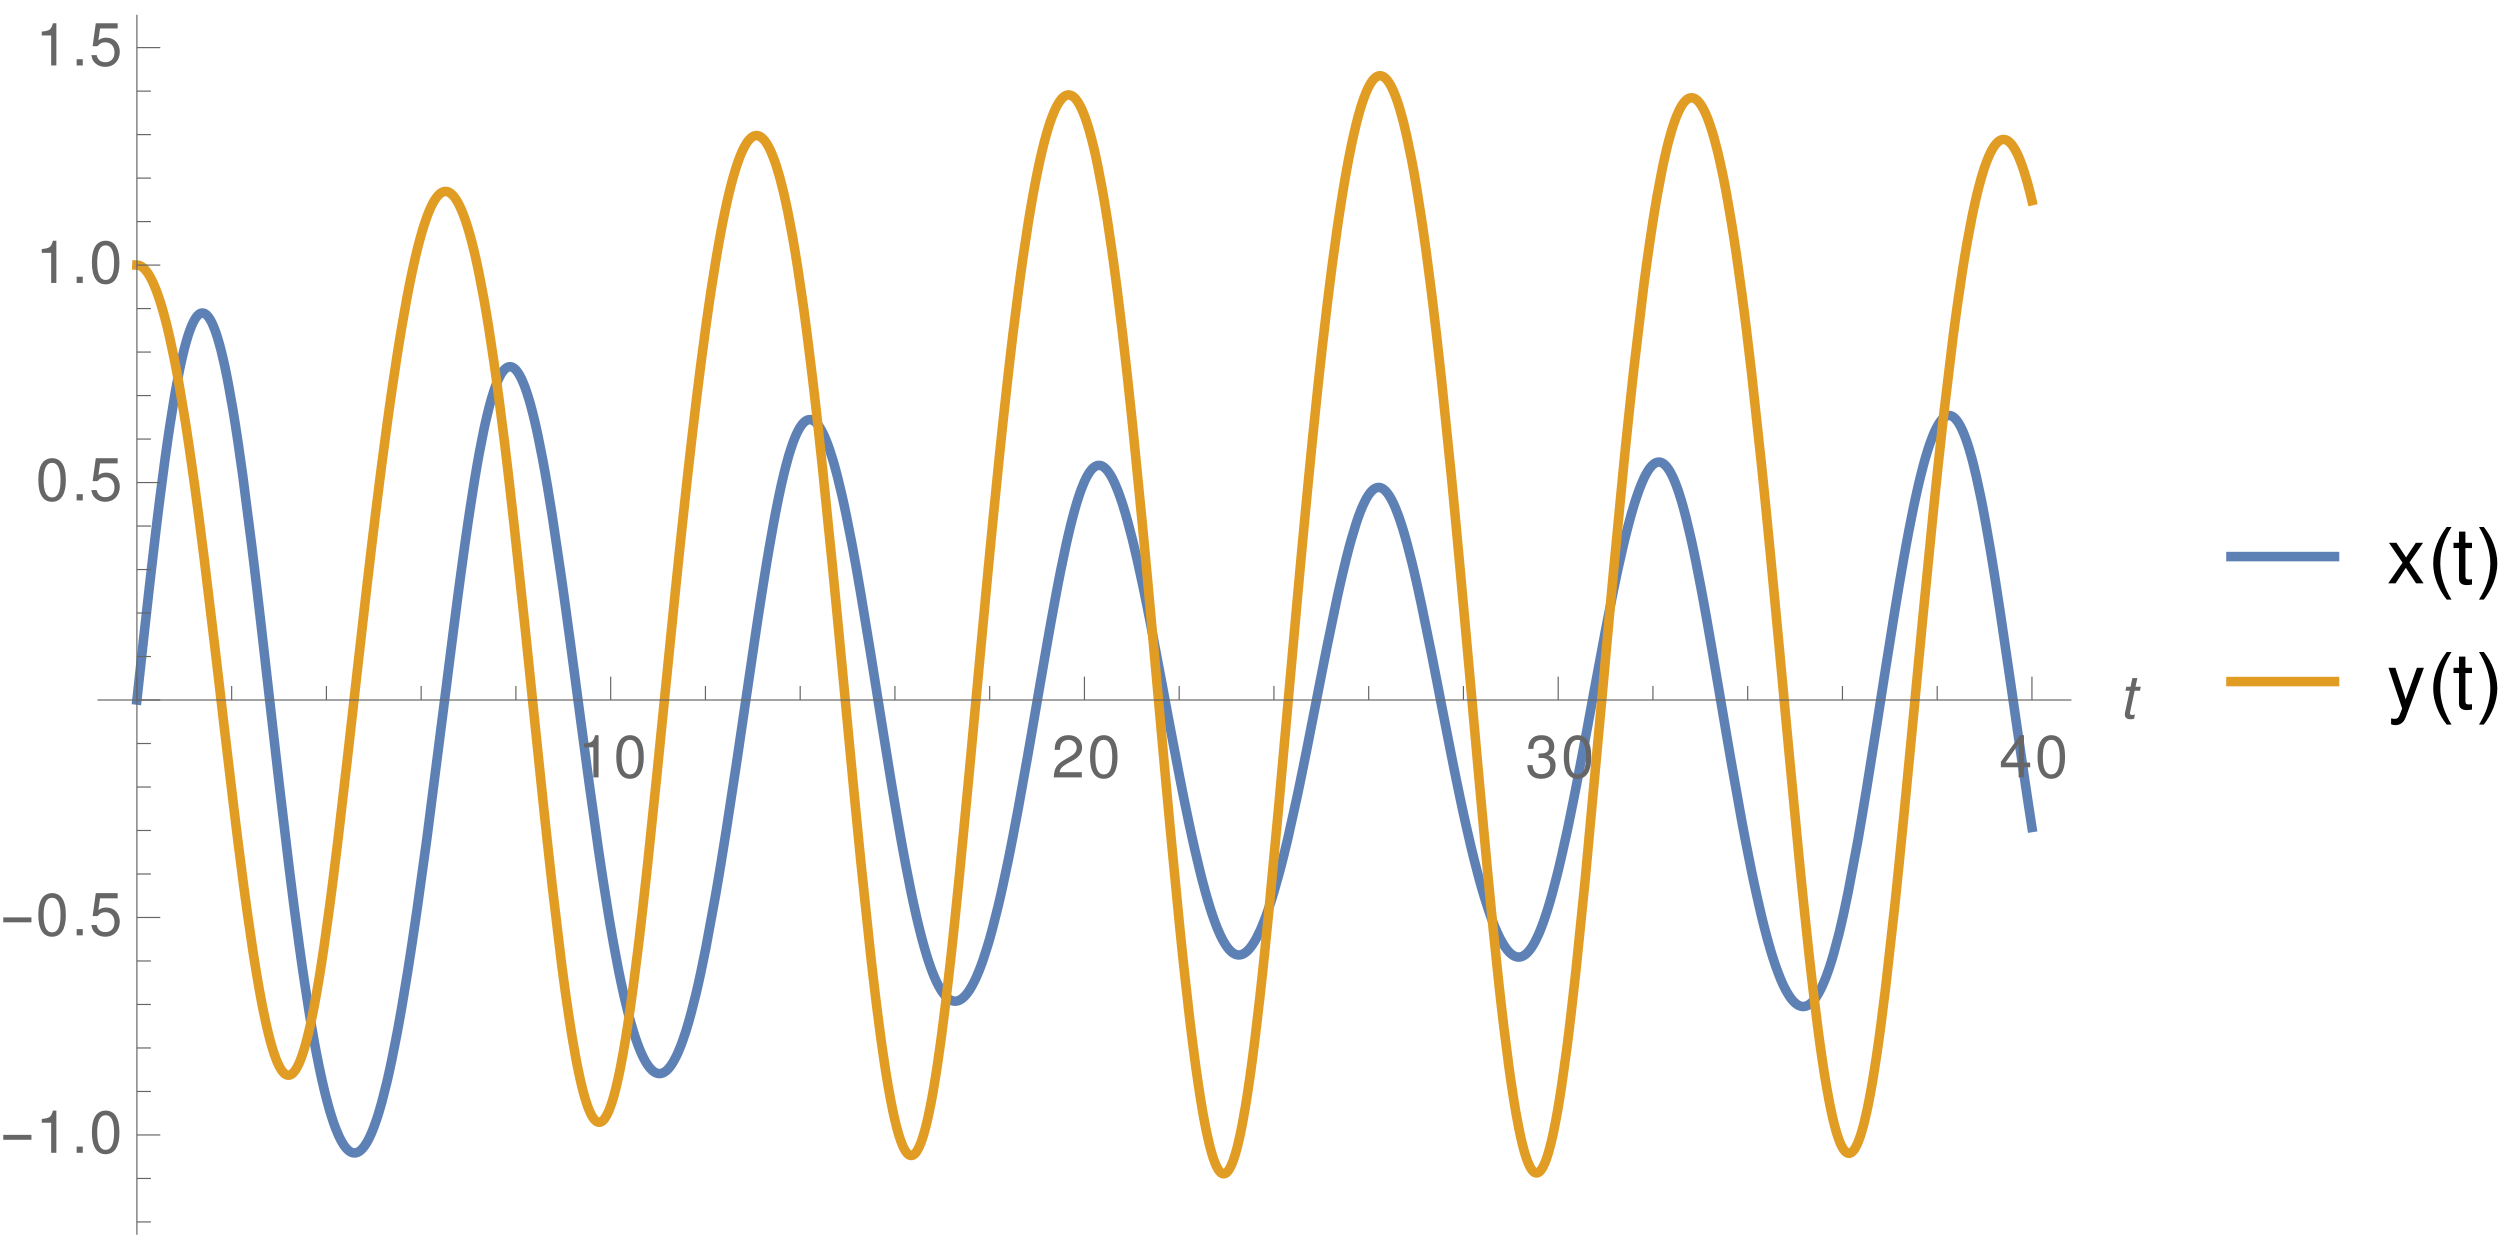 <?xml version="1.0" encoding="UTF-8"?>
<svg xmlns="http://www.w3.org/2000/svg" xmlns:xlink="http://www.w3.org/1999/xlink" width="420pt" height="208pt" viewBox="0 0 420 208" version="1.1">
<defs>
<g>
<symbol overflow="visible" id="glyph0-0">
<path style="stroke:none;" d=""/>
</symbol>
<symbol overflow="visible" id="glyph0-1">
<path style="stroke:none;" d="M 2.594 -5.047 L 2.594 0 L 3.469 0 L 3.469 -7.094 L 2.891 -7.094 C 2.578 -6 2.375 -5.844 1.016 -5.688 L 1.016 -5.047 Z M 2.594 -5.047 "/>
</symbol>
<symbol overflow="visible" id="glyph0-2">
<path style="stroke:none;" d="M 2.75 -7.094 C 2.094 -7.094 1.484 -6.797 1.125 -6.312 C 0.656 -5.688 0.438 -4.734 0.438 -3.438 C 0.438 -1.047 1.234 0.234 2.75 0.234 C 4.25 0.234 5.062 -1.047 5.062 -3.375 C 5.062 -4.75 4.844 -5.672 4.375 -6.312 C 4.016 -6.812 3.422 -7.094 2.75 -7.094 Z M 2.75 -6.312 C 3.703 -6.312 4.172 -5.344 4.172 -3.453 C 4.172 -1.438 3.703 -0.5 2.734 -0.5 C 1.797 -0.5 1.328 -1.484 1.328 -3.422 C 1.328 -5.359 1.797 -6.312 2.75 -6.312 Z M 2.75 -6.312 "/>
</symbol>
<symbol overflow="visible" id="glyph0-3">
<path style="stroke:none;" d="M 5.062 -0.875 L 1.328 -0.875 C 1.422 -1.453 1.734 -1.812 2.609 -2.328 L 3.609 -2.875 C 4.594 -3.406 5.109 -4.141 5.109 -5.016 C 5.109 -5.594 4.875 -6.156 4.453 -6.531 C 4.031 -6.906 3.516 -7.094 2.844 -7.094 C 1.938 -7.094 1.266 -6.766 0.875 -6.172 C 0.625 -5.797 0.516 -5.344 0.5 -4.625 L 1.375 -4.625 C 1.406 -5.109 1.469 -5.406 1.594 -5.625 C 1.812 -6.062 2.281 -6.312 2.812 -6.312 C 3.609 -6.312 4.203 -5.75 4.203 -4.984 C 4.203 -4.438 3.875 -3.953 3.25 -3.594 L 2.328 -3.062 C 0.844 -2.234 0.422 -1.562 0.344 0 L 5.062 0 Z M 5.062 -0.875 "/>
</symbol>
<symbol overflow="visible" id="glyph0-4">
<path style="stroke:none;" d="M 2.203 -3.25 L 2.312 -3.25 L 2.688 -3.266 C 3.656 -3.266 4.156 -2.812 4.156 -1.969 C 4.156 -1.078 3.609 -0.547 2.688 -0.547 C 1.734 -0.547 1.266 -1.031 1.203 -2.062 L 0.312 -2.062 C 0.359 -1.484 0.453 -1.125 0.625 -0.797 C 0.984 -0.125 1.688 0.234 2.656 0.234 C 4.125 0.234 5.062 -0.641 5.062 -1.984 C 5.062 -2.875 4.703 -3.375 3.859 -3.672 C 4.516 -3.938 4.844 -4.438 4.844 -5.141 C 4.844 -6.359 4.047 -7.094 2.688 -7.094 C 1.266 -7.094 0.5 -6.312 0.469 -4.797 L 1.344 -4.797 C 1.359 -5.234 1.406 -5.469 1.516 -5.688 C 1.703 -6.078 2.156 -6.312 2.703 -6.312 C 3.484 -6.312 3.953 -5.859 3.953 -5.109 C 3.953 -4.609 3.766 -4.312 3.375 -4.156 C 3.141 -4.047 2.828 -4.016 2.203 -4 Z M 2.203 -3.25 "/>
</symbol>
<symbol overflow="visible" id="glyph0-5">
<path style="stroke:none;" d="M 3.266 -1.703 L 3.266 0 L 4.156 0 L 4.156 -1.703 L 5.203 -1.703 L 5.203 -2.484 L 4.156 -2.484 L 4.156 -7.094 L 3.5 -7.094 L 0.281 -2.625 L 0.281 -1.703 Z M 3.266 -2.484 L 1.047 -2.484 L 3.266 -5.594 Z M 3.266 -2.484 "/>
</symbol>
<symbol overflow="visible" id="glyph0-6">
<path style="stroke:none;" d="M 1.906 -1.047 L 0.875 -1.047 L 0.875 0 L 1.906 0 Z M 1.906 -1.047 "/>
</symbol>
<symbol overflow="visible" id="glyph0-7">
<path style="stroke:none;" d="M 4.766 -7.094 L 1.094 -7.094 L 0.562 -3.234 L 1.375 -3.234 C 1.797 -3.719 2.125 -3.891 2.688 -3.891 C 3.625 -3.891 4.234 -3.234 4.234 -2.188 C 4.234 -1.172 3.641 -0.547 2.688 -0.547 C 1.906 -0.547 1.438 -0.938 1.234 -1.734 L 0.344 -1.734 C 0.469 -1.156 0.562 -0.875 0.781 -0.625 C 1.188 -0.078 1.906 0.234 2.703 0.234 C 4.125 0.234 5.125 -0.812 5.125 -2.312 C 5.125 -3.703 4.203 -4.672 2.844 -4.672 C 2.344 -4.672 1.938 -4.547 1.531 -4.234 L 1.812 -6.219 L 4.766 -6.219 Z M 4.766 -7.094 "/>
</symbol>
<symbol overflow="visible" id="glyph1-0">
<path style="stroke:none;" d=""/>
</symbol>
<symbol overflow="visible" id="glyph1-1">
<path style="stroke:none;" d="M 3.656 -5.234 L 2.766 -5.234 L 3.078 -6.688 L 2.234 -6.688 L 1.938 -5.234 L 1.219 -5.234 L 1.078 -4.562 L 1.797 -4.562 L 1 -0.875 C 0.984 -0.766 0.969 -0.656 0.969 -0.562 C 0.969 -0.062 1.312 0.234 1.859 0.234 C 2.062 0.234 2.375 0.203 2.516 0.156 L 2.672 -0.562 C 2.359 -0.5 2.312 -0.484 2.188 -0.484 C 1.969 -0.484 1.828 -0.594 1.828 -0.766 C 1.828 -0.797 1.844 -0.844 1.844 -0.906 L 2.625 -4.562 L 3.516 -4.562 Z M 3.656 -5.234 "/>
</symbol>
<symbol overflow="visible" id="glyph2-0">
<path style="stroke:none;" d="M 0.625 0 L 0.625 -8 L 4.375 -8 L 4.375 0 Z M 1.25 -0.625 L 3.75 -0.625 L 3.75 -7.375 L 1.25 -7.375 Z M 1.25 -0.625 "/>
</symbol>
<symbol overflow="visible" id="glyph2-1">
<path style="stroke:none;" d="M 5.281 -2.188 L 0.547 -2.188 L 0.547 -3.016 L 5.281 -3.016 Z M 5.281 -2.188 "/>
</symbol>
<symbol overflow="visible" id="glyph3-0">
<path style="stroke:none;" d=""/>
</symbol>
<symbol overflow="visible" id="glyph3-1">
<path style="stroke:none;" d="M 3.797 -3.516 L 6.078 -6.812 L 4.859 -6.812 L 3.219 -4.344 L 1.594 -6.812 L 0.344 -6.812 L 2.625 -3.469 L 0.219 0 L 1.453 0 L 3.188 -2.609 L 4.891 0 L 6.156 0 Z M 3.797 -3.516 "/>
</symbol>
<symbol overflow="visible" id="glyph3-2">
<path style="stroke:none;" d="M 3.297 -6.812 L 2.188 -6.812 L 2.188 -8.688 L 1.109 -8.688 L 1.109 -6.812 L 0.188 -6.812 L 0.188 -5.922 L 1.109 -5.922 L 1.109 -0.781 C 1.109 -0.094 1.578 0.297 2.422 0.297 C 2.672 0.297 2.938 0.266 3.297 0.203 L 3.297 -0.703 C 3.156 -0.656 2.984 -0.656 2.781 -0.656 C 2.312 -0.656 2.188 -0.781 2.188 -1.266 L 2.188 -5.922 L 3.297 -5.922 Z M 3.297 -6.812 "/>
</symbol>
<symbol overflow="visible" id="glyph3-3">
<path style="stroke:none;" d="M 5.047 -6.812 L 3.156 -1.516 L 1.422 -6.812 L 0.266 -6.812 L 2.562 0.031 L 2.141 1.109 C 1.969 1.594 1.734 1.766 1.281 1.766 C 1.125 1.766 0.938 1.734 0.703 1.688 L 0.703 2.672 C 0.922 2.781 1.141 2.828 1.438 2.828 C 1.781 2.828 2.156 2.719 2.438 2.516 C 2.781 2.266 2.984 1.969 3.188 1.438 L 6.219 -6.812 Z M 5.047 -6.812 "/>
</symbol>
<symbol overflow="visible" id="glyph4-0">
<path style="stroke:none;" d="M 0.812 0 L 0.812 -10.391 L 5.688 -10.391 L 5.688 0 Z M 1.625 -0.812 L 4.875 -0.812 L 4.875 -9.578 L 1.625 -9.578 Z M 1.625 -0.812 "/>
</symbol>
<symbol overflow="visible" id="glyph4-1">
<path style="stroke:none;" d="M 3.859 2.734 L 3.047 2.734 C 2.703 2.297 2.391 1.836 2.109 1.359 C 1.836 0.879 1.602 0.383 1.406 -0.125 C 1.207 -0.645 1.051 -1.176 0.938 -1.719 C 0.832 -2.258 0.781 -2.805 0.781 -3.359 C 0.781 -3.922 0.832 -4.473 0.938 -5.016 C 1.051 -5.555 1.207 -6.082 1.406 -6.594 C 1.602 -7.102 1.844 -7.598 2.125 -8.078 C 2.406 -8.555 2.711 -9.02 3.047 -9.469 L 3.859 -9.469 C 3.555 -8.977 3.285 -8.492 3.047 -8.016 C 2.816 -7.535 2.617 -7.051 2.453 -6.562 C 2.297 -6.07 2.176 -5.562 2.094 -5.031 C 2.008 -4.508 1.969 -3.957 1.969 -3.375 C 1.969 -2.832 2.008 -2.297 2.094 -1.766 C 2.188 -1.234 2.316 -0.707 2.484 -0.188 C 2.648 0.32 2.848 0.82 3.078 1.312 C 3.305 1.801 3.566 2.273 3.859 2.734 Z M 3.859 2.734 "/>
</symbol>
<symbol overflow="visible" id="glyph4-2">
<path style="stroke:none;" d="M 3.547 -3.359 C 3.547 -2.805 3.488 -2.258 3.375 -1.719 C 3.27 -1.176 3.117 -0.648 2.922 -0.141 C 2.723 0.367 2.484 0.863 2.203 1.344 C 1.93 1.82 1.625 2.285 1.281 2.734 L 0.469 2.734 C 0.77 2.242 1.035 1.758 1.266 1.281 C 1.504 0.812 1.703 0.328 1.859 -0.172 C 2.023 -0.672 2.148 -1.18 2.234 -1.703 C 2.328 -2.223 2.375 -2.773 2.375 -3.359 C 2.375 -3.898 2.328 -4.438 2.234 -4.969 C 2.141 -5.5 2.008 -6.02 1.844 -6.531 C 1.676 -7.051 1.473 -7.555 1.234 -8.047 C 1.004 -8.535 0.75 -9.008 0.469 -9.469 L 1.281 -9.469 C 1.625 -9.031 1.938 -8.57 2.219 -8.094 C 2.5 -7.613 2.734 -7.113 2.922 -6.594 C 3.117 -6.082 3.27 -5.551 3.375 -5 C 3.488 -4.457 3.547 -3.91 3.547 -3.359 Z M 3.547 -3.359 "/>
</symbol>
</g>
<clipPath id="clip1">
  <path d="M 16 45 L 349 45 L 349 202 L 16 202 Z M 16 45 "/>
</clipPath>
<clipPath id="clip2">
  <path d="M 16 5 L 349 5 L 349 205 L 16 205 Z M 16 5 "/>
</clipPath>
<clipPath id="clip3">
  <path d="M 374 92 L 394 92 L 394 95 L 374 95 Z M 374 92 "/>
</clipPath>
<clipPath id="clip4">
  <path d="M 374 113 L 394 113 L 394 116 L 374 116 Z M 374 113 "/>
</clipPath>
</defs>
<g id="surface56">
<g clip-path="url(#clip1)" clip-rule="nonzero">
<path style="fill:none;stroke-width:1.6;stroke-linecap:square;stroke-linejoin:miter;stroke:rgb(36.841%,50.677%,70.979%);stroke-opacity:1;stroke-miterlimit:3.25;" d="M 23 117.602 L 23.195 115.812 L 23.391 114.02 L 23.781 110.445 L 24.562 103.359 L 24.66 102.48 L 24.758 101.605 L 24.953 99.867 L 25.344 96.426 L 26.125 89.73 L 26.223 88.914 L 26.32 88.105 L 26.516 86.5 L 26.906 83.363 L 27.688 77.406 L 27.785 76.691 L 27.883 75.988 L 28.078 74.605 L 28.469 71.941 L 29.25 67.047 L 29.355 66.43 L 29.461 65.828 L 29.672 64.656 L 30.098 62.461 L 30.203 61.945 L 30.309 61.441 L 30.52 60.473 L 30.941 58.695 L 31.047 58.285 L 31.156 57.887 L 31.367 57.137 L 31.473 56.781 L 31.578 56.438 L 31.789 55.801 L 31.895 55.5 L 32 55.219 L 32.105 54.945 L 32.215 54.691 L 32.32 54.449 L 32.426 54.223 L 32.637 53.816 L 32.742 53.633 L 32.848 53.465 L 32.953 53.312 L 33.059 53.172 L 33.164 53.047 L 33.273 52.938 L 33.379 52.844 L 33.484 52.766 L 33.59 52.699 L 33.695 52.648 L 33.801 52.613 L 33.906 52.594 L 34.012 52.586 L 34.117 52.594 L 34.223 52.617 L 34.332 52.656 L 34.438 52.707 L 34.543 52.777 L 34.648 52.859 L 34.754 52.953 L 34.859 53.066 L 34.965 53.191 L 35.07 53.332 L 35.176 53.484 L 35.281 53.652 L 35.391 53.836 L 35.496 54.035 L 35.602 54.246 L 35.707 54.469 L 35.812 54.711 L 36.023 55.23 L 36.121 55.492 L 36.223 55.766 L 36.418 56.352 L 36.52 56.66 L 36.617 56.984 L 36.816 57.664 L 36.914 58.02 L 37.012 58.387 L 37.211 59.156 L 37.605 60.832 L 37.703 61.277 L 37.805 61.73 L 38 62.676 L 38.395 64.688 L 39.188 69.18 L 39.285 69.785 L 39.383 70.395 L 39.582 71.645 L 39.977 74.246 L 40.77 79.809 L 42.352 92.145 L 42.445 92.941 L 42.543 93.742 L 42.738 95.355 L 43.125 98.625 L 43.898 105.301 L 45.449 118.941 L 45.84 122.363 L 46.227 125.777 L 47 132.535 L 48.551 145.578 L 48.656 146.43 L 48.762 147.277 L 48.973 148.961 L 49.391 152.258 L 50.234 158.57 L 50.34 159.332 L 50.445 160.086 L 50.652 161.57 L 51.074 164.457 L 51.914 169.875 L 52.02 170.516 L 52.125 171.148 L 52.336 172.391 L 52.758 174.777 L 52.859 175.352 L 52.965 175.918 L 53.176 177.027 L 53.598 179.137 L 53.703 179.645 L 53.809 180.141 L 54.016 181.109 L 54.438 182.941 L 54.543 183.379 L 54.648 183.805 L 54.859 184.633 L 55.277 186.176 L 55.375 186.516 L 55.477 186.848 L 55.672 187.488 L 56.062 188.68 L 56.16 188.957 L 56.262 189.227 L 56.457 189.738 L 56.848 190.676 L 56.945 190.891 L 57.043 191.098 L 57.242 191.488 L 57.34 191.668 L 57.438 191.844 L 57.633 192.172 L 57.73 192.324 L 57.828 192.465 L 57.926 192.602 L 58.027 192.73 L 58.125 192.848 L 58.223 192.961 L 58.418 193.16 L 58.516 193.25 L 58.613 193.328 L 58.711 193.402 L 58.809 193.465 L 58.91 193.52 L 59.008 193.57 L 59.105 193.609 L 59.203 193.645 L 59.301 193.668 L 59.398 193.684 L 59.496 193.691 L 59.594 193.691 L 59.691 193.688 L 59.793 193.672 L 59.891 193.648 L 59.988 193.617 L 60.086 193.578 L 60.184 193.531 L 60.281 193.477 L 60.379 193.414 L 60.477 193.344 L 60.578 193.262 L 60.676 193.176 L 60.773 193.082 L 60.871 192.98 L 60.969 192.871 L 61.164 192.625 L 61.262 192.492 L 61.359 192.348 L 61.559 192.043 L 61.664 191.863 L 61.77 191.676 L 61.984 191.27 L 62.09 191.055 L 62.195 190.828 L 62.406 190.352 L 62.516 190.102 L 62.621 189.84 L 62.832 189.293 L 63.258 188.094 L 63.363 187.77 L 63.473 187.441 L 63.684 186.754 L 64.109 185.281 L 64.961 181.945 L 65.066 181.492 L 65.172 181.035 L 65.383 180.09 L 65.809 178.117 L 66.66 173.832 L 66.766 173.266 L 66.871 172.695 L 67.086 171.527 L 67.512 169.125 L 68.359 164.031 L 68.465 163.383 L 68.57 162.727 L 68.777 161.402 L 69.195 158.691 L 70.031 153.051 L 71.703 140.984 L 75.043 114.883 L 75.137 114.109 L 75.43 111.789 L 75.82 108.711 L 76.598 102.633 L 76.793 101.133 L 76.988 99.648 L 77.379 96.719 L 78.156 91.047 L 78.254 90.359 L 78.352 89.676 L 78.547 88.328 L 78.938 85.695 L 79.715 80.738 L 79.812 80.152 L 79.91 79.57 L 80.105 78.43 L 80.492 76.246 L 81.273 72.277 L 81.379 71.781 L 81.484 71.301 L 81.695 70.363 L 82.117 68.629 L 82.223 68.223 L 82.328 67.828 L 82.539 67.074 L 82.961 65.711 L 83.066 65.398 L 83.172 65.102 L 83.383 64.539 L 83.488 64.273 L 83.594 64.023 L 83.805 63.559 L 83.91 63.344 L 84.016 63.145 L 84.121 62.953 L 84.227 62.777 L 84.332 62.613 L 84.438 62.461 L 84.547 62.32 L 84.652 62.195 L 84.758 62.082 L 84.863 61.977 L 84.969 61.887 L 85.074 61.812 L 85.18 61.746 L 85.285 61.695 L 85.391 61.656 L 85.496 61.629 L 85.602 61.613 L 85.707 61.609 L 85.812 61.617 L 85.918 61.641 L 86.023 61.676 L 86.129 61.723 L 86.234 61.781 L 86.34 61.852 L 86.445 61.938 L 86.551 62.031 L 86.656 62.141 L 86.762 62.258 L 86.867 62.391 L 86.973 62.535 L 87.184 62.859 L 87.289 63.039 L 87.395 63.23 L 87.605 63.648 L 87.711 63.875 L 87.816 64.113 L 88.027 64.621 L 88.129 64.875 L 88.227 65.141 L 88.422 65.695 L 88.816 66.926 L 88.914 67.254 L 89.016 67.594 L 89.211 68.305 L 89.605 69.828 L 89.703 70.23 L 89.805 70.645 L 90 71.492 L 90.395 73.293 L 91.184 77.27 L 91.281 77.797 L 91.379 78.336 L 91.578 79.434 L 91.973 81.703 L 92.758 86.543 L 94.336 97.18 L 94.434 97.863 L 94.531 98.551 L 94.723 99.938 L 95.109 102.738 L 95.883 108.441 L 97.43 120.055 L 97.523 120.781 L 97.621 121.512 L 97.816 122.961 L 98.203 125.855 L 98.973 131.578 L 100.52 142.582 L 100.625 143.301 L 100.73 144.012 L 100.941 145.422 L 101.359 148.188 L 102.199 153.457 L 102.301 154.09 L 102.406 154.715 L 102.617 155.949 L 103.035 158.34 L 103.875 162.785 L 103.98 163.312 L 104.086 163.828 L 104.293 164.836 L 104.715 166.766 L 104.816 167.23 L 104.922 167.684 L 105.133 168.57 L 105.551 170.25 L 105.656 170.652 L 105.762 171.043 L 105.973 171.805 L 106.391 173.23 L 106.496 173.566 L 106.602 173.895 L 106.809 174.523 L 107.23 175.691 L 107.328 175.941 L 107.426 176.188 L 107.621 176.66 L 107.719 176.887 L 107.816 177.102 L 108.012 177.52 L 108.109 177.715 L 108.207 177.906 L 108.402 178.262 L 108.5 178.43 L 108.598 178.594 L 108.793 178.895 L 108.891 179.035 L 108.988 179.168 L 109.09 179.293 L 109.188 179.414 L 109.285 179.523 L 109.383 179.629 L 109.578 179.82 L 109.676 179.902 L 109.773 179.98 L 109.871 180.051 L 109.969 180.113 L 110.066 180.168 L 110.164 180.215 L 110.262 180.258 L 110.359 180.293 L 110.457 180.32 L 110.555 180.34 L 110.652 180.355 L 110.75 180.359 L 110.848 180.359 L 110.945 180.352 L 111.043 180.336 L 111.141 180.316 L 111.238 180.285 L 111.336 180.25 L 111.438 180.207 L 111.535 180.156 L 111.633 180.102 L 111.73 180.039 L 111.828 179.965 L 111.926 179.887 L 112.023 179.805 L 112.121 179.711 L 112.219 179.613 L 112.316 179.508 L 112.414 179.395 L 112.512 179.273 L 112.707 179.012 L 112.805 178.871 L 112.902 178.727 L 113.098 178.41 L 113.488 177.695 L 113.598 177.484 L 113.703 177.262 L 113.914 176.797 L 114.34 175.777 L 114.445 175.5 L 114.551 175.219 L 114.762 174.629 L 115.188 173.359 L 115.293 173.027 L 115.398 172.684 L 115.609 171.977 L 116.035 170.473 L 116.883 167.145 L 117.094 166.246 L 117.309 165.32 L 117.73 163.398 L 118.578 159.277 L 120.277 150.051 L 120.379 149.445 L 120.484 148.836 L 120.691 147.609 L 121.109 145.109 L 121.941 139.941 L 123.605 129.082 L 123.816 127.684 L 124.023 126.285 L 124.438 123.465 L 125.273 117.793 L 126.938 106.508 L 127.133 105.219 L 127.324 103.934 L 127.715 101.398 L 128.492 96.48 L 128.586 95.883 L 128.684 95.285 L 128.879 94.109 L 129.266 91.816 L 130.043 87.473 L 130.141 86.957 L 130.238 86.449 L 130.434 85.445 L 130.82 83.523 L 130.918 83.059 L 131.016 82.605 L 131.207 81.715 L 131.598 80.023 L 131.695 79.621 L 131.793 79.223 L 131.984 78.457 L 132.375 77.023 L 132.473 76.684 L 132.566 76.355 L 132.762 75.723 L 133.152 74.562 L 133.254 74.273 L 133.359 73.992 L 133.57 73.465 L 133.676 73.215 L 133.781 72.98 L 133.992 72.535 L 134.098 72.332 L 134.203 72.137 L 134.309 71.953 L 134.414 71.781 L 134.52 71.621 L 134.625 71.469 L 134.836 71.199 L 134.941 71.082 L 135.047 70.977 L 135.152 70.879 L 135.258 70.793 L 135.363 70.719 L 135.469 70.656 L 135.57 70.602 L 135.676 70.559 L 135.781 70.527 L 135.887 70.508 L 135.992 70.496 L 136.098 70.496 L 136.203 70.508 L 136.309 70.527 L 136.414 70.562 L 136.52 70.605 L 136.625 70.656 L 136.73 70.719 L 136.836 70.793 L 136.941 70.879 L 137.047 70.973 L 137.152 71.078 L 137.258 71.191 L 137.363 71.316 L 137.469 71.453 L 137.574 71.598 L 137.785 71.914 L 137.887 72.09 L 137.992 72.273 L 138.203 72.672 L 138.309 72.883 L 138.414 73.105 L 138.625 73.578 L 138.73 73.828 L 138.836 74.09 L 139.047 74.637 L 139.152 74.922 L 139.258 75.219 L 139.469 75.836 L 139.891 77.172 L 139.988 77.504 L 140.086 77.84 L 140.281 78.539 L 140.676 80.016 L 141.461 83.285 L 141.559 83.723 L 141.656 84.164 L 141.855 85.066 L 142.246 86.938 L 143.035 90.926 L 143.133 91.445 L 143.23 91.969 L 143.426 93.031 L 143.82 95.203 L 144.605 99.715 L 146.18 109.254 L 146.285 109.914 L 146.391 110.578 L 146.605 111.91 L 147.031 114.586 L 147.883 119.953 L 149.586 130.551 L 149.691 131.199 L 149.801 131.844 L 150.012 133.129 L 150.438 135.66 L 151.289 140.562 L 151.398 141.156 L 151.504 141.75 L 151.715 142.918 L 152.141 145.199 L 152.992 149.52 L 153.098 150.023 L 153.203 150.523 L 153.41 151.508 L 153.832 153.398 L 153.934 153.855 L 154.039 154.305 L 154.25 155.188 L 154.668 156.875 L 154.77 157.277 L 154.875 157.676 L 155.086 158.449 L 155.504 159.914 L 155.609 160.262 L 155.711 160.602 L 155.922 161.262 L 156.34 162.492 L 156.445 162.781 L 156.547 163.062 L 156.758 163.602 L 156.863 163.859 L 156.965 164.113 L 157.176 164.59 L 157.281 164.82 L 157.387 165.039 L 157.594 165.461 L 158.012 166.207 L 158.117 166.375 L 158.223 166.535 L 158.43 166.836 L 158.535 166.973 L 158.641 167.105 L 158.848 167.344 L 158.953 167.453 L 159.059 167.551 L 159.164 167.645 L 159.266 167.73 L 159.371 167.812 L 159.477 167.883 L 159.582 167.945 L 159.684 168.004 L 159.781 168.051 L 159.879 168.09 L 159.977 168.125 L 160.074 168.152 L 160.172 168.172 L 160.27 168.188 L 160.367 168.195 L 160.465 168.199 L 160.562 168.195 L 160.66 168.184 L 160.758 168.168 L 160.855 168.145 L 160.953 168.117 L 161.051 168.082 L 161.148 168.043 L 161.246 167.996 L 161.344 167.941 L 161.441 167.883 L 161.539 167.82 L 161.734 167.672 L 161.832 167.586 L 162.027 167.402 L 162.125 167.301 L 162.223 167.195 L 162.414 166.961 L 162.512 166.836 L 162.609 166.707 L 162.805 166.426 L 162.902 166.277 L 163 166.125 L 163.195 165.797 L 163.586 165.074 L 163.684 164.879 L 163.781 164.68 L 163.977 164.262 L 164.367 163.355 L 164.465 163.117 L 164.562 162.871 L 164.758 162.363 L 165.148 161.281 L 165.926 158.863 L 166.031 158.508 L 166.141 158.148 L 166.352 157.41 L 166.773 155.867 L 167.621 152.516 L 167.727 152.074 L 167.832 151.625 L 168.043 150.715 L 168.465 148.836 L 169.312 144.859 L 169.418 144.344 L 169.523 143.82 L 169.734 142.77 L 170.156 140.621 L 171.004 136.164 L 172.695 126.75 L 172.793 126.188 L 172.891 125.621 L 173.09 124.484 L 173.484 122.203 L 174.273 117.617 L 175.855 108.488 L 175.953 107.926 L 176.051 107.367 L 176.25 106.254 L 176.645 104.047 L 177.434 99.77 L 177.531 99.246 L 177.633 98.73 L 177.828 97.707 L 178.223 95.711 L 179.016 91.938 L 179.109 91.496 L 179.207 91.062 L 179.402 90.211 L 179.789 88.578 L 179.887 88.184 L 179.98 87.797 L 180.176 87.043 L 180.562 85.613 L 180.66 85.273 L 180.758 84.941 L 180.949 84.297 L 181.336 83.098 L 181.434 82.816 L 181.531 82.543 L 181.723 82.02 L 182.113 81.07 L 182.207 80.855 L 182.305 80.645 L 182.5 80.254 L 182.594 80.07 L 182.691 79.895 L 182.887 79.57 L 182.984 79.418 L 183.078 79.277 L 183.176 79.145 L 183.273 79.02 L 183.371 78.906 L 183.465 78.797 L 183.562 78.699 L 183.66 78.609 L 183.758 78.527 L 183.855 78.457 L 183.949 78.391 L 184.047 78.336 L 184.145 78.289 L 184.242 78.25 L 184.336 78.219 L 184.434 78.199 L 184.531 78.188 L 184.629 78.184 L 184.727 78.188 L 184.82 78.199 L 184.918 78.219 L 185.016 78.25 L 185.113 78.285 L 185.207 78.332 L 185.312 78.391 L 185.418 78.461 L 185.523 78.539 L 185.629 78.629 L 185.734 78.727 L 185.84 78.832 L 186.051 79.074 L 186.152 79.207 L 186.258 79.352 L 186.469 79.668 L 186.574 79.836 L 186.68 80.016 L 186.891 80.402 L 186.992 80.605 L 187.098 80.82 L 187.309 81.273 L 187.73 82.277 L 187.832 82.547 L 187.938 82.824 L 188.148 83.402 L 188.57 84.645 L 188.676 84.977 L 188.777 85.312 L 188.988 86.004 L 189.41 87.465 L 190.25 90.676 L 190.355 91.102 L 190.461 91.535 L 190.668 92.414 L 191.09 94.23 L 191.93 98.07 L 192.027 98.535 L 192.125 99.004 L 192.32 99.949 L 192.715 101.871 L 193.496 105.836 L 195.066 114.074 L 195.262 115.121 L 195.457 116.172 L 195.848 118.27 L 196.633 122.457 L 198.199 130.656 L 198.309 131.199 L 198.414 131.738 L 198.625 132.809 L 199.051 134.918 L 199.898 138.988 L 200.008 139.484 L 200.113 139.973 L 200.324 140.941 L 200.75 142.832 L 201.598 146.398 L 201.707 146.824 L 201.812 147.242 L 202.023 148.066 L 202.449 149.648 L 202.555 150.031 L 202.66 150.406 L 202.875 151.141 L 203.297 152.539 L 203.406 152.871 L 203.512 153.199 L 203.723 153.832 L 204.148 155.023 L 204.254 155.301 L 204.359 155.574 L 204.574 156.102 L 204.996 157.066 L 205.102 157.285 L 205.207 157.5 L 205.414 157.902 L 205.52 158.09 L 205.625 158.273 L 205.832 158.621 L 205.938 158.781 L 206.039 158.934 L 206.25 159.219 L 206.352 159.352 L 206.457 159.473 L 206.668 159.699 L 206.77 159.801 L 206.875 159.895 L 206.98 159.98 L 207.082 160.059 L 207.188 160.129 L 207.293 160.195 L 207.395 160.25 L 207.5 160.297 L 207.605 160.34 L 207.707 160.375 L 207.812 160.398 L 207.918 160.418 L 208.023 160.43 L 208.125 160.434 L 208.23 160.43 L 208.336 160.418 L 208.438 160.398 L 208.543 160.375 L 208.648 160.34 L 208.75 160.301 L 208.855 160.254 L 208.961 160.199 L 209.062 160.137 L 209.168 160.066 L 209.273 159.992 L 209.379 159.91 L 209.48 159.82 L 209.586 159.723 L 209.691 159.617 L 209.793 159.508 L 210.004 159.266 L 210.105 159.133 L 210.211 158.996 L 210.418 158.703 L 210.523 158.543 L 210.629 158.379 L 210.836 158.035 L 210.941 157.852 L 211.047 157.66 L 211.254 157.262 L 211.672 156.395 L 211.77 156.18 L 211.867 155.957 L 212.059 155.5 L 212.449 154.527 L 212.547 154.27 L 212.645 154.008 L 212.84 153.473 L 213.227 152.344 L 213.324 152.051 L 213.422 151.754 L 213.617 151.145 L 214.004 149.875 L 214.781 147.137 L 214.879 146.777 L 214.977 146.414 L 215.172 145.672 L 215.562 144.148 L 216.34 140.938 L 217.895 133.93 L 218 133.434 L 218.105 132.934 L 218.316 131.922 L 218.738 129.875 L 219.582 125.691 L 221.27 117.102 L 221.375 116.562 L 221.48 116.02 L 221.691 114.941 L 222.113 112.793 L 222.957 108.539 L 224.645 100.414 L 224.742 99.961 L 224.84 99.516 L 225.039 98.629 L 225.434 96.898 L 226.219 93.633 L 226.32 93.242 L 226.418 92.859 L 226.613 92.105 L 227.008 90.664 L 227.797 88.051 L 227.895 87.75 L 227.992 87.457 L 228.188 86.891 L 228.289 86.617 L 228.387 86.352 L 228.582 85.84 L 228.68 85.594 L 228.781 85.355 L 228.977 84.902 L 229.371 84.086 L 229.469 83.898 L 229.566 83.723 L 229.766 83.391 L 229.863 83.234 L 229.961 83.09 L 230.156 82.824 L 230.258 82.703 L 230.355 82.59 L 230.453 82.484 L 230.551 82.387 L 230.648 82.301 L 230.75 82.223 L 230.848 82.148 L 230.945 82.086 L 231.043 82.035 L 231.137 81.992 L 231.234 81.953 L 231.332 81.926 L 231.43 81.906 L 231.523 81.895 L 231.621 81.891 L 231.719 81.895 L 231.812 81.91 L 231.91 81.93 L 232.008 81.961 L 232.105 82 L 232.199 82.047 L 232.297 82.102 L 232.395 82.164 L 232.488 82.234 L 232.586 82.312 L 232.684 82.402 L 232.777 82.496 L 232.875 82.602 L 232.973 82.711 L 233.07 82.832 L 233.262 83.094 L 233.359 83.238 L 233.453 83.391 L 233.648 83.715 L 233.746 83.891 L 233.84 84.07 L 234.035 84.457 L 234.129 84.66 L 234.227 84.875 L 234.422 85.316 L 234.805 86.289 L 234.902 86.551 L 235 86.816 L 235.191 87.371 L 235.578 88.555 L 235.676 88.863 L 235.77 89.18 L 235.965 89.832 L 236.352 91.199 L 237.121 94.18 L 237.227 94.609 L 237.332 95.043 L 237.543 95.922 L 237.961 97.734 L 238.797 101.555 L 240.473 109.754 L 240.578 110.281 L 240.684 110.812 L 240.891 111.879 L 241.312 114.02 L 242.148 118.324 L 243.824 126.871 L 244.02 127.848 L 244.215 128.82 L 244.605 130.742 L 245.387 134.496 L 245.484 134.957 L 245.777 136.316 L 246.168 138.098 L 246.953 141.52 L 247.051 141.934 L 247.148 142.344 L 247.344 143.156 L 247.734 144.734 L 248.516 147.715 L 248.613 148.07 L 248.711 148.422 L 248.906 149.113 L 249.297 150.441 L 250.078 152.895 L 250.184 153.203 L 250.289 153.508 L 250.5 154.102 L 250.926 155.219 L 251.031 155.484 L 251.137 155.742 L 251.348 156.242 L 251.773 157.172 L 251.879 157.391 L 251.984 157.602 L 252.195 158.004 L 252.301 158.195 L 252.41 158.379 L 252.621 158.73 L 252.727 158.895 L 252.832 159.055 L 253.043 159.352 L 253.148 159.492 L 253.254 159.625 L 253.469 159.867 L 253.574 159.98 L 253.68 160.082 L 253.785 160.18 L 253.891 160.27 L 253.996 160.355 L 254.102 160.43 L 254.207 160.5 L 254.316 160.559 L 254.422 160.613 L 254.527 160.66 L 254.633 160.699 L 254.738 160.734 L 254.844 160.758 L 254.949 160.773 L 255.055 160.785 L 255.164 160.785 L 255.27 160.781 L 255.375 160.766 L 255.48 160.746 L 255.586 160.719 L 255.691 160.68 L 255.797 160.637 L 255.902 160.586 L 256.008 160.527 L 256.117 160.457 L 256.223 160.383 L 256.328 160.301 L 256.434 160.211 L 256.539 160.113 L 256.645 160.008 L 256.855 159.77 L 256.957 159.652 L 257.055 159.523 L 257.254 159.25 L 257.352 159.102 L 257.449 158.949 L 257.648 158.621 L 257.746 158.445 L 257.848 158.266 L 258.043 157.883 L 258.441 157.043 L 258.539 156.82 L 258.637 156.586 L 258.836 156.102 L 259.23 155.062 L 259.328 154.785 L 259.43 154.504 L 259.625 153.926 L 260.023 152.695 L 260.121 152.375 L 260.219 152.051 L 260.418 151.379 L 260.812 149.977 L 261.605 146.938 L 261.703 146.539 L 261.801 146.133 L 262 145.309 L 262.395 143.613 L 263.188 140.043 L 263.285 139.59 L 263.383 139.133 L 263.574 138.211 L 263.961 136.332 L 264.738 132.453 L 266.289 124.332 L 266.484 123.293 L 266.68 122.25 L 267.066 120.156 L 267.84 115.961 L 269.395 107.652 L 269.5 107.102 L 269.602 106.551 L 269.812 105.453 L 270.234 103.293 L 271.074 99.098 L 271.285 98.082 L 271.496 97.082 L 271.918 95.129 L 272.758 91.438 L 272.863 90.996 L 272.969 90.562 L 273.18 89.711 L 273.602 88.07 L 273.707 87.676 L 273.812 87.289 L 274.02 86.527 L 274.441 85.09 L 274.547 84.746 L 274.652 84.406 L 274.863 83.754 L 275.285 82.539 L 275.387 82.25 L 275.492 81.973 L 275.703 81.441 L 276.125 80.469 L 276.223 80.262 L 276.32 80.062 L 276.516 79.684 L 276.617 79.508 L 276.715 79.336 L 276.91 79.02 L 277.008 78.875 L 277.105 78.734 L 277.203 78.602 L 277.305 78.48 L 277.402 78.367 L 277.5 78.258 L 277.598 78.16 L 277.695 78.07 L 277.793 77.988 L 277.891 77.914 L 277.988 77.848 L 278.09 77.793 L 278.188 77.742 L 278.285 77.703 L 278.383 77.672 L 278.48 77.648 L 278.578 77.637 L 278.676 77.629 L 278.773 77.633 L 278.875 77.645 L 278.973 77.664 L 279.07 77.695 L 279.168 77.734 L 279.266 77.781 L 279.363 77.836 L 279.461 77.902 L 279.562 77.977 L 279.66 78.059 L 279.758 78.152 L 279.855 78.25 L 280.051 78.48 L 280.148 78.605 L 280.246 78.742 L 280.445 79.043 L 280.543 79.203 L 280.641 79.375 L 280.836 79.742 L 280.934 79.941 L 281.031 80.148 L 281.23 80.586 L 281.328 80.816 L 281.426 81.055 L 281.621 81.562 L 281.719 81.828 L 281.82 82.102 L 282.016 82.672 L 282.406 83.906 L 282.516 84.262 L 282.621 84.629 L 282.832 85.383 L 283.258 86.996 L 284.109 90.594 L 284.215 91.078 L 284.32 91.566 L 284.535 92.562 L 284.961 94.625 L 285.812 99.012 L 285.918 99.578 L 286.023 100.152 L 286.238 101.309 L 286.664 103.664 L 287.512 108.512 L 289.215 118.488 L 289.32 119.102 L 289.426 119.719 L 289.633 120.949 L 290.051 123.402 L 290.887 128.254 L 292.559 137.605 L 292.664 138.168 L 292.766 138.727 L 292.977 139.836 L 293.395 142.02 L 294.23 146.207 L 294.332 146.711 L 294.438 147.215 L 294.648 148.203 L 295.066 150.133 L 295.898 153.762 L 295.996 154.164 L 296.094 154.562 L 296.289 155.344 L 296.68 156.852 L 296.777 157.219 L 296.875 157.578 L 297.07 158.281 L 297.457 159.633 L 297.555 159.957 L 297.652 160.277 L 297.848 160.898 L 298.238 162.078 L 298.336 162.363 L 298.434 162.637 L 298.629 163.176 L 299.02 164.18 L 299.113 164.418 L 299.211 164.648 L 299.406 165.098 L 299.504 165.312 L 299.602 165.52 L 299.797 165.922 L 299.895 166.113 L 299.992 166.297 L 300.188 166.652 L 300.578 167.289 L 300.676 167.434 L 300.77 167.574 L 300.965 167.832 L 301.062 167.953 L 301.16 168.066 L 301.355 168.281 L 301.453 168.375 L 301.551 168.465 L 301.648 168.551 L 301.746 168.629 L 301.844 168.703 L 301.941 168.77 L 302.039 168.828 L 302.137 168.883 L 302.242 168.934 L 302.348 168.98 L 302.453 169.016 L 302.559 169.047 L 302.664 169.07 L 302.77 169.086 L 302.875 169.094 L 302.98 169.094 L 303.086 169.086 L 303.191 169.074 L 303.297 169.051 L 303.402 169.023 L 303.508 168.988 L 303.613 168.941 L 303.719 168.891 L 303.824 168.832 L 303.93 168.766 L 304.035 168.695 L 304.141 168.613 L 304.25 168.523 L 304.355 168.43 L 304.461 168.324 L 304.672 168.094 L 304.777 167.969 L 304.883 167.836 L 305.094 167.543 L 305.199 167.387 L 305.305 167.223 L 305.516 166.867 L 305.621 166.68 L 305.727 166.484 L 305.938 166.07 L 306.043 165.852 L 306.148 165.625 L 306.359 165.148 L 306.465 164.898 L 306.57 164.641 L 306.785 164.105 L 307.207 162.934 L 307.312 162.625 L 307.418 162.305 L 307.629 161.645 L 308.051 160.234 L 308.895 157.059 L 308.996 156.66 L 309.094 156.254 L 309.289 155.422 L 309.684 153.691 L 310.473 149.965 L 312.051 141.586 L 312.152 141.027 L 312.25 140.465 L 312.445 139.328 L 312.84 137.02 L 313.629 132.258 L 315.207 122.363 L 315.402 121.129 L 315.594 119.895 L 315.98 117.422 L 316.754 112.48 L 318.301 102.793 L 318.398 102.203 L 318.496 101.617 L 318.688 100.449 L 319.074 98.148 L 319.848 93.699 L 319.945 93.16 L 320.043 92.625 L 320.234 91.566 L 320.621 89.5 L 321.395 85.594 L 321.5 85.09 L 321.605 84.59 L 321.816 83.613 L 322.234 81.742 L 322.34 81.293 L 322.445 80.852 L 322.656 79.988 L 323.074 78.352 L 323.18 77.961 L 323.285 77.582 L 323.492 76.844 L 323.914 75.465 L 324.02 75.145 L 324.125 74.828 L 324.332 74.227 L 324.754 73.133 L 324.859 72.879 L 324.961 72.641 L 325.172 72.184 L 325.277 71.973 L 325.383 71.766 L 325.594 71.391 L 325.695 71.215 L 325.801 71.051 L 325.906 70.895 L 326.012 70.75 L 326.117 70.617 L 326.223 70.492 L 326.328 70.375 L 326.43 70.273 L 326.535 70.18 L 326.641 70.094 L 326.746 70.02 L 326.852 69.957 L 326.957 69.906 L 327.062 69.863 L 327.164 69.832 L 327.27 69.812 L 327.375 69.801 L 327.48 69.801 L 327.586 69.812 L 327.691 69.832 L 327.793 69.863 L 327.898 69.906 L 328.004 69.961 L 328.109 70.027 L 328.207 70.098 L 328.305 70.176 L 328.402 70.266 L 328.5 70.363 L 328.598 70.473 L 328.695 70.59 L 328.895 70.852 L 328.992 70.996 L 329.09 71.152 L 329.285 71.492 L 329.383 71.676 L 329.48 71.867 L 329.676 72.281 L 329.773 72.5 L 329.871 72.73 L 330.066 73.219 L 330.164 73.48 L 330.262 73.746 L 330.457 74.309 L 330.559 74.602 L 330.656 74.906 L 330.852 75.539 L 331.242 76.914 L 331.34 77.277 L 331.438 77.652 L 331.633 78.426 L 332.023 80.066 L 332.809 83.727 L 332.906 84.219 L 333.004 84.715 L 333.199 85.73 L 333.59 87.836 L 334.375 92.336 L 334.484 92.992 L 334.594 93.652 L 334.812 94.992 L 335.25 97.734 L 336.121 103.43 L 337.871 115.344 L 338.09 116.852 L 338.309 118.363 L 338.746 121.383 L 339.617 127.379 L 339.727 128.125 L 339.836 128.863 L 340.055 130.344 L 340.492 133.273 L 340.711 134.727 L 341.039 136.883 L 341.258 138.305 L 341.367 139.012 "/>
</g>
<g clip-path="url(#clip2)" clip-rule="nonzero">
<path style="fill:none;stroke-width:1.6;stroke-linecap:square;stroke-linejoin:miter;stroke:rgb(88.071%,61.104%,14.204%);stroke-opacity:1;stroke-miterlimit:3.25;" d="M 23 44.535 L 23.098 44.539 L 23.195 44.551 L 23.293 44.57 L 23.391 44.598 L 23.488 44.629 L 23.586 44.672 L 23.684 44.723 L 23.781 44.781 L 23.879 44.848 L 23.977 44.918 L 24.074 45 L 24.172 45.09 L 24.27 45.184 L 24.367 45.289 L 24.562 45.52 L 24.66 45.645 L 24.758 45.781 L 24.953 46.07 L 25.051 46.23 L 25.148 46.395 L 25.344 46.746 L 25.441 46.934 L 25.539 47.129 L 25.734 47.547 L 26.125 48.465 L 26.223 48.715 L 26.32 48.969 L 26.516 49.508 L 26.906 50.668 L 27.004 50.98 L 27.102 51.297 L 27.297 51.953 L 27.688 53.359 L 27.785 53.73 L 27.883 54.109 L 28.078 54.887 L 28.469 56.531 L 29.25 60.18 L 29.355 60.711 L 29.461 61.25 L 29.672 62.355 L 30.098 64.664 L 30.941 69.668 L 31.047 70.328 L 31.156 70.996 L 31.367 72.359 L 31.789 75.164 L 32.637 81.109 L 32.742 81.879 L 32.848 82.656 L 33.059 84.23 L 33.484 87.441 L 34.332 94.105 L 36.023 108.129 L 36.121 108.969 L 36.223 109.805 L 36.418 111.488 L 36.816 114.859 L 37.605 121.617 L 39.188 134.941 L 39.383 136.566 L 39.582 138.18 L 39.977 141.367 L 40.77 147.543 L 40.867 148.293 L 40.965 149.039 L 41.164 150.512 L 41.559 153.391 L 42.352 158.84 L 42.445 159.477 L 42.543 160.105 L 42.738 161.34 L 43.125 163.723 L 43.223 164.297 L 43.32 164.863 L 43.512 165.973 L 43.898 168.086 L 43.996 168.59 L 44.094 169.09 L 44.289 170.055 L 44.676 171.871 L 44.773 172.301 L 44.871 172.723 L 45.062 173.531 L 45.449 175.031 L 45.547 175.379 L 45.645 175.715 L 45.84 176.359 L 45.934 176.664 L 46.031 176.961 L 46.227 177.516 L 46.324 177.777 L 46.418 178.027 L 46.613 178.496 L 46.711 178.711 L 46.809 178.918 L 47 179.293 L 47.098 179.465 L 47.195 179.625 L 47.293 179.773 L 47.387 179.91 L 47.484 180.035 L 47.582 180.145 L 47.68 180.246 L 47.777 180.336 L 47.875 180.414 L 47.969 180.48 L 48.066 180.535 L 48.164 180.578 L 48.262 180.609 L 48.359 180.629 L 48.453 180.633 L 48.551 180.629 L 48.656 180.609 L 48.762 180.578 L 48.867 180.531 L 48.973 180.469 L 49.078 180.395 L 49.184 180.305 L 49.289 180.203 L 49.391 180.086 L 49.496 179.957 L 49.602 179.812 L 49.707 179.652 L 49.812 179.48 L 49.918 179.293 L 50.023 179.09 L 50.234 178.648 L 50.34 178.406 L 50.445 178.152 L 50.652 177.598 L 50.758 177.301 L 50.863 176.992 L 51.074 176.332 L 51.18 175.98 L 51.285 175.617 L 51.496 174.848 L 51.914 173.156 L 52.02 172.703 L 52.125 172.234 L 52.336 171.262 L 52.758 169.172 L 52.859 168.621 L 52.965 168.055 L 53.176 166.895 L 53.598 164.434 L 53.703 163.793 L 53.809 163.137 L 54.016 161.801 L 54.438 159.012 L 55.277 152.992 L 55.375 152.258 L 55.477 151.516 L 55.672 150.008 L 56.062 146.926 L 56.848 140.504 L 58.418 126.957 L 58.613 125.223 L 58.809 123.484 L 59.203 119.996 L 59.988 113.008 L 61.559 99.219 L 61.664 98.301 L 61.77 97.387 L 61.984 95.57 L 62.406 91.973 L 63.258 84.957 L 63.363 84.098 L 63.473 83.246 L 63.684 81.551 L 64.109 78.219 L 64.961 71.801 L 65.066 71.02 L 65.172 70.25 L 65.383 68.723 L 65.809 65.738 L 66.66 60.07 L 66.766 59.391 L 66.871 58.719 L 67.086 57.395 L 67.512 54.836 L 68.359 50.066 L 68.465 49.516 L 68.57 48.969 L 68.777 47.906 L 69.195 45.871 L 69.301 45.383 L 69.406 44.902 L 69.613 43.965 L 70.031 42.195 L 70.137 41.773 L 70.238 41.359 L 70.449 40.559 L 70.867 39.059 L 70.969 38.707 L 71.074 38.363 L 71.285 37.703 L 71.703 36.492 L 71.805 36.211 L 71.91 35.941 L 72.117 35.426 L 72.223 35.184 L 72.328 34.949 L 72.535 34.508 L 72.641 34.301 L 72.746 34.105 L 72.953 33.742 L 73.059 33.57 L 73.164 33.414 L 73.371 33.125 L 73.477 32.992 L 73.578 32.871 L 73.684 32.762 L 73.789 32.656 L 73.895 32.566 L 73.996 32.48 L 74.102 32.41 L 74.207 32.344 L 74.312 32.289 L 74.414 32.246 L 74.52 32.211 L 74.625 32.184 L 74.727 32.168 L 74.832 32.16 L 74.938 32.164 L 75.043 32.176 L 75.137 32.195 L 75.234 32.223 L 75.332 32.262 L 75.43 32.305 L 75.527 32.359 L 75.625 32.422 L 75.723 32.488 L 75.82 32.566 L 75.918 32.656 L 76.016 32.75 L 76.113 32.852 L 76.211 32.965 L 76.309 33.082 L 76.402 33.211 L 76.598 33.492 L 76.695 33.645 L 76.793 33.805 L 76.988 34.152 L 77.086 34.336 L 77.184 34.531 L 77.379 34.945 L 77.477 35.164 L 77.574 35.391 L 77.766 35.867 L 78.156 36.926 L 78.254 37.211 L 78.352 37.504 L 78.547 38.113 L 78.938 39.438 L 79.031 39.789 L 79.129 40.148 L 79.324 40.891 L 79.715 42.477 L 79.812 42.895 L 79.91 43.316 L 80.105 44.191 L 80.492 46.039 L 81.273 50.125 L 81.379 50.719 L 81.484 51.32 L 81.695 52.555 L 82.117 55.129 L 82.961 60.711 L 83.066 61.449 L 83.172 62.191 L 83.383 63.707 L 83.805 66.836 L 84.652 73.461 L 84.758 74.32 L 84.863 75.188 L 85.074 76.945 L 85.496 80.531 L 86.34 87.98 L 88.027 103.738 L 88.129 104.684 L 88.227 105.629 L 88.422 107.527 L 88.816 111.34 L 89.605 119.004 L 91.184 134.207 L 91.281 135.141 L 91.379 136.07 L 91.578 137.926 L 91.973 141.59 L 92.758 148.715 L 94.336 161.863 L 94.434 162.605 L 94.531 163.344 L 94.723 164.797 L 95.109 167.602 L 95.207 168.277 L 95.305 168.949 L 95.496 170.262 L 95.883 172.77 L 95.98 173.375 L 96.074 173.965 L 96.27 175.121 L 96.656 177.305 L 96.754 177.824 L 96.848 178.332 L 97.043 179.312 L 97.43 181.137 L 97.523 181.566 L 97.621 181.98 L 97.816 182.773 L 97.91 183.152 L 98.008 183.52 L 98.203 184.215 L 98.297 184.547 L 98.395 184.863 L 98.586 185.457 L 98.684 185.738 L 98.781 186.004 L 98.973 186.496 L 99.07 186.723 L 99.168 186.938 L 99.266 187.137 L 99.359 187.324 L 99.457 187.5 L 99.555 187.66 L 99.652 187.809 L 99.746 187.941 L 99.844 188.062 L 99.941 188.168 L 100.035 188.262 L 100.133 188.344 L 100.23 188.41 L 100.328 188.465 L 100.422 188.504 L 100.52 188.527 L 100.625 188.543 L 100.73 188.539 L 100.836 188.52 L 100.941 188.484 L 101.043 188.434 L 101.148 188.363 L 101.254 188.281 L 101.359 188.184 L 101.465 188.066 L 101.57 187.934 L 101.672 187.785 L 101.777 187.621 L 101.883 187.441 L 101.988 187.246 L 102.199 186.809 L 102.301 186.566 L 102.406 186.305 L 102.617 185.742 L 102.723 185.434 L 102.828 185.113 L 103.035 184.426 L 103.141 184.055 L 103.246 183.672 L 103.457 182.863 L 103.875 181.062 L 103.98 180.574 L 104.086 180.07 L 104.293 179.027 L 104.715 176.766 L 104.816 176.168 L 104.922 175.555 L 105.133 174.293 L 105.551 171.609 L 105.656 170.91 L 105.762 170.195 L 105.973 168.73 L 106.391 165.672 L 107.23 159.047 L 107.328 158.234 L 107.426 157.418 L 107.621 155.754 L 108.012 152.344 L 108.793 145.234 L 110.359 130.156 L 110.555 128.219 L 110.75 126.273 L 111.141 122.375 L 111.926 114.543 L 113.488 99.035 L 113.598 98.004 L 113.703 96.973 L 113.914 94.922 L 114.34 90.863 L 115.188 82.945 L 115.293 81.977 L 115.398 81.012 L 115.609 79.098 L 116.035 75.34 L 116.883 68.094 L 116.988 67.219 L 117.094 66.348 L 117.309 64.625 L 117.73 61.266 L 118.578 54.891 L 118.684 54.129 L 118.793 53.371 L 119.004 51.887 L 119.426 49.008 L 120.277 43.66 L 120.379 43.043 L 120.484 42.43 L 120.691 41.238 L 121.109 38.953 L 121.211 38.406 L 121.316 37.867 L 121.523 36.812 L 121.941 34.816 L 122.047 34.34 L 122.148 33.871 L 122.359 32.965 L 122.773 31.266 L 122.879 30.867 L 122.98 30.473 L 123.191 29.719 L 123.605 28.324 L 123.711 28 L 123.816 27.684 L 124.023 27.082 L 124.129 26.797 L 124.23 26.52 L 124.438 25.996 L 124.543 25.75 L 124.648 25.512 L 124.855 25.066 L 124.961 24.859 L 125.062 24.664 L 125.273 24.297 L 125.375 24.129 L 125.48 23.969 L 125.586 23.82 L 125.688 23.684 L 125.793 23.555 L 125.898 23.434 L 126 23.324 L 126.105 23.227 L 126.207 23.137 L 126.312 23.055 L 126.418 22.988 L 126.52 22.926 L 126.625 22.879 L 126.73 22.836 L 126.832 22.809 L 126.938 22.789 L 127.035 22.777 L 127.133 22.777 L 127.23 22.785 L 127.324 22.801 L 127.422 22.824 L 127.52 22.859 L 127.617 22.898 L 127.715 22.949 L 127.812 23.012 L 127.91 23.078 L 128.004 23.156 L 128.102 23.242 L 128.199 23.336 L 128.297 23.438 L 128.492 23.668 L 128.586 23.797 L 128.684 23.938 L 128.879 24.238 L 128.977 24.402 L 129.074 24.574 L 129.266 24.945 L 129.363 25.145 L 129.461 25.352 L 129.656 25.793 L 130.043 26.785 L 130.141 27.055 L 130.238 27.332 L 130.434 27.914 L 130.82 29.188 L 130.918 29.527 L 131.016 29.875 L 131.207 30.602 L 131.598 32.156 L 131.695 32.566 L 131.793 32.988 L 131.984 33.855 L 132.375 35.691 L 133.152 39.789 L 133.254 40.391 L 133.359 40.996 L 133.57 42.246 L 133.992 44.859 L 134.836 50.555 L 134.941 51.309 L 135.047 52.074 L 135.258 53.629 L 135.676 56.848 L 136.52 63.695 L 136.625 64.59 L 136.73 65.488 L 136.941 67.312 L 137.363 71.047 L 138.203 78.848 L 139.891 95.516 L 140.086 97.531 L 140.281 99.559 L 140.676 103.645 L 141.461 111.902 L 143.035 128.504 L 143.23 130.559 L 143.426 132.609 L 143.82 136.676 L 144.605 144.652 L 146.18 159.629 L 146.285 160.582 L 146.391 161.527 L 146.605 163.387 L 147.031 166.988 L 147.137 167.863 L 147.242 168.727 L 147.457 170.418 L 147.883 173.668 L 147.988 174.449 L 148.094 175.219 L 148.309 176.719 L 148.734 179.559 L 148.84 180.23 L 148.949 180.895 L 149.16 182.176 L 149.586 184.559 L 149.691 185.113 L 149.801 185.656 L 150.012 186.695 L 150.117 187.191 L 150.227 187.672 L 150.438 188.578 L 150.543 189.008 L 150.652 189.422 L 150.863 190.199 L 150.969 190.562 L 151.078 190.91 L 151.289 191.551 L 151.398 191.844 L 151.504 192.121 L 151.609 192.379 L 151.715 192.621 L 151.824 192.844 L 151.93 193.051 L 152.035 193.238 L 152.141 193.41 L 152.25 193.562 L 152.355 193.695 L 152.461 193.812 L 152.566 193.91 L 152.676 193.988 L 152.781 194.051 L 152.887 194.094 L 152.992 194.117 L 153.098 194.121 L 153.203 194.113 L 153.309 194.082 L 153.41 194.035 L 153.516 193.969 L 153.621 193.887 L 153.727 193.789 L 153.832 193.672 L 153.934 193.535 L 154.039 193.383 L 154.145 193.211 L 154.25 193.023 L 154.352 192.816 L 154.457 192.594 L 154.668 192.094 L 154.77 191.816 L 154.875 191.523 L 155.086 190.883 L 155.188 190.539 L 155.293 190.176 L 155.504 189.402 L 155.609 188.988 L 155.711 188.562 L 155.922 187.652 L 156.34 185.645 L 156.445 185.102 L 156.547 184.543 L 156.758 183.379 L 157.176 180.875 L 157.281 180.211 L 157.387 179.535 L 157.594 178.137 L 158.012 175.18 L 158.117 174.406 L 158.223 173.621 L 158.43 172.016 L 158.848 168.656 L 159.684 161.414 L 159.781 160.527 L 159.879 159.633 L 160.074 157.82 L 160.465 154.113 L 161.246 146.395 L 162.805 130.09 L 162.902 129.047 L 163.195 125.906 L 163.586 121.699 L 164.367 113.266 L 165.926 96.598 L 166.031 95.488 L 166.141 94.383 L 166.352 92.18 L 166.773 87.828 L 167.621 79.348 L 167.727 78.312 L 167.832 77.281 L 168.043 75.238 L 168.465 71.223 L 169.312 63.516 L 169.418 62.582 L 169.523 61.66 L 169.734 59.832 L 170.156 56.273 L 171.004 49.547 L 171.109 48.742 L 171.215 47.949 L 171.426 46.387 L 171.848 43.367 L 172.695 37.77 L 172.793 37.156 L 172.891 36.551 L 173.09 35.363 L 173.484 33.09 L 173.582 32.543 L 173.684 32.004 L 173.879 30.953 L 174.273 28.953 L 174.375 28.477 L 174.473 28.008 L 174.668 27.094 L 175.066 25.371 L 175.164 24.965 L 175.262 24.566 L 175.461 23.793 L 175.855 22.355 L 175.953 22.02 L 176.051 21.691 L 176.25 21.059 L 176.348 20.758 L 176.445 20.465 L 176.645 19.91 L 176.742 19.645 L 176.844 19.387 L 177.039 18.902 L 177.137 18.676 L 177.238 18.453 L 177.434 18.043 L 177.531 17.852 L 177.633 17.668 L 177.73 17.492 L 177.828 17.328 L 177.93 17.172 L 178.027 17.027 L 178.223 16.762 L 178.324 16.641 L 178.422 16.531 L 178.52 16.434 L 178.617 16.34 L 178.719 16.262 L 178.816 16.188 L 178.914 16.125 L 179.016 16.07 L 179.109 16.027 L 179.207 15.996 L 179.305 15.969 L 179.402 15.953 L 179.496 15.945 L 179.594 15.949 L 179.691 15.961 L 179.789 15.98 L 179.887 16.012 L 179.98 16.051 L 180.078 16.098 L 180.176 16.156 L 180.273 16.219 L 180.367 16.297 L 180.465 16.383 L 180.562 16.477 L 180.66 16.578 L 180.758 16.691 L 180.852 16.812 L 180.949 16.945 L 181.047 17.086 L 181.145 17.234 L 181.336 17.562 L 181.434 17.742 L 181.531 17.93 L 181.723 18.332 L 181.82 18.547 L 181.918 18.77 L 182.113 19.25 L 182.207 19.5 L 182.305 19.766 L 182.5 20.316 L 182.887 21.535 L 182.984 21.863 L 183.078 22.203 L 183.273 22.906 L 183.66 24.426 L 183.758 24.828 L 183.855 25.242 L 184.047 26.094 L 184.434 27.91 L 185.207 31.977 L 185.312 32.574 L 185.418 33.18 L 185.629 34.426 L 186.051 37.035 L 186.891 42.738 L 186.992 43.492 L 187.098 44.258 L 187.309 45.82 L 187.73 49.047 L 188.57 55.934 L 188.676 56.832 L 188.777 57.738 L 188.988 59.578 L 189.41 63.348 L 190.25 71.238 L 191.93 88.227 L 192.027 89.258 L 192.125 90.293 L 192.32 92.375 L 192.715 96.582 L 193.496 105.121 L 195.066 122.469 L 195.262 124.641 L 195.457 126.805 L 195.848 131.113 L 196.633 139.617 L 198.199 155.828 L 198.309 156.875 L 198.414 157.91 L 198.625 159.961 L 199.051 163.949 L 199.898 171.438 L 200.008 172.32 L 200.113 173.195 L 200.324 174.906 L 200.75 178.172 L 200.855 178.957 L 200.961 179.727 L 201.176 181.223 L 201.598 184.039 L 201.707 184.707 L 201.812 185.359 L 202.023 186.617 L 202.129 187.219 L 202.238 187.809 L 202.449 188.934 L 202.555 189.473 L 202.66 189.992 L 202.875 190.984 L 203.297 192.758 L 203.406 193.156 L 203.512 193.535 L 203.723 194.242 L 203.828 194.57 L 203.938 194.875 L 204.148 195.434 L 204.254 195.684 L 204.359 195.914 L 204.469 196.129 L 204.574 196.32 L 204.68 196.496 L 204.785 196.652 L 204.891 196.785 L 204.996 196.902 L 205.102 196.996 L 205.207 197.074 L 205.312 197.133 L 205.414 197.172 L 205.52 197.191 L 205.625 197.191 L 205.727 197.172 L 205.832 197.137 L 205.938 197.082 L 206.039 197.008 L 206.145 196.914 L 206.25 196.801 L 206.352 196.668 L 206.457 196.52 L 206.562 196.352 L 206.668 196.164 L 206.77 195.957 L 206.875 195.734 L 206.98 195.488 L 207.082 195.227 L 207.188 194.949 L 207.293 194.648 L 207.5 194 L 207.605 193.645 L 207.707 193.273 L 207.918 192.48 L 208.336 190.68 L 208.438 190.188 L 208.543 189.676 L 208.75 188.609 L 209.168 186.273 L 209.273 185.648 L 209.379 185.008 L 209.586 183.684 L 210.004 180.855 L 210.105 180.113 L 210.211 179.355 L 210.418 177.801 L 210.836 174.535 L 211.672 167.414 L 211.77 166.539 L 211.867 165.652 L 212.059 163.855 L 212.449 160.164 L 213.227 152.426 L 214.781 135.895 L 214.879 134.828 L 214.977 133.758 L 215.172 131.613 L 215.562 127.297 L 216.34 118.602 L 217.895 101.262 L 218.105 98.941 L 218.316 96.637 L 218.738 92.062 L 219.582 83.121 L 219.793 80.934 L 220.004 78.77 L 220.426 74.512 L 221.27 66.301 L 221.375 65.305 L 221.48 64.316 L 221.691 62.359 L 222.113 58.543 L 222.957 51.285 L 223.062 50.418 L 223.168 49.555 L 223.379 47.859 L 223.801 44.574 L 224.645 38.434 L 224.742 37.758 L 224.84 37.09 L 225.039 35.773 L 225.434 33.25 L 225.531 32.641 L 225.629 32.039 L 225.824 30.859 L 226.219 28.609 L 226.32 28.07 L 226.418 27.539 L 226.613 26.5 L 227.008 24.535 L 227.105 24.066 L 227.203 23.605 L 227.402 22.715 L 227.797 21.043 L 227.895 20.645 L 227.992 20.262 L 228.188 19.516 L 228.289 19.16 L 228.387 18.809 L 228.582 18.141 L 228.68 17.824 L 228.781 17.512 L 228.977 16.922 L 229.371 15.852 L 229.469 15.609 L 229.566 15.375 L 229.766 14.938 L 229.863 14.734 L 229.961 14.539 L 230.156 14.184 L 230.258 14.016 L 230.355 13.863 L 230.453 13.719 L 230.551 13.582 L 230.648 13.457 L 230.75 13.34 L 230.848 13.234 L 230.945 13.141 L 231.043 13.055 L 231.137 12.98 L 231.234 12.918 L 231.332 12.859 L 231.43 12.816 L 231.523 12.777 L 231.621 12.754 L 231.719 12.734 L 231.812 12.727 L 231.91 12.73 L 232.008 12.742 L 232.105 12.762 L 232.199 12.793 L 232.297 12.832 L 232.395 12.883 L 232.488 12.941 L 232.586 13.008 L 232.684 13.086 L 232.777 13.176 L 232.875 13.273 L 232.973 13.379 L 233.07 13.496 L 233.262 13.758 L 233.359 13.902 L 233.453 14.055 L 233.648 14.391 L 233.746 14.574 L 233.84 14.766 L 234.035 15.176 L 234.129 15.395 L 234.227 15.625 L 234.422 16.109 L 234.516 16.367 L 234.613 16.633 L 234.805 17.191 L 234.902 17.484 L 235 17.789 L 235.191 18.418 L 235.578 19.793 L 235.676 20.16 L 235.77 20.535 L 235.965 21.309 L 236.352 22.969 L 237.121 26.703 L 237.227 27.254 L 237.332 27.812 L 237.543 28.961 L 237.961 31.375 L 238.797 36.672 L 238.902 37.379 L 239.008 38.09 L 239.215 39.547 L 239.637 42.57 L 240.473 49.043 L 240.578 49.891 L 240.684 50.75 L 240.891 52.488 L 241.312 56.062 L 242.148 63.59 L 243.824 79.988 L 243.922 80.992 L 244.02 82.004 L 244.215 84.035 L 244.605 88.148 L 245.387 96.559 L 246.953 113.863 L 247.051 114.953 L 247.344 118.234 L 247.734 122.605 L 248.516 131.297 L 250.078 148.168 L 250.184 149.27 L 250.289 150.367 L 250.5 152.539 L 250.926 156.801 L 251.773 164.906 L 251.879 165.875 L 251.984 166.836 L 252.195 168.723 L 252.621 172.355 L 253.469 179.023 L 253.574 179.793 L 253.68 180.551 L 253.891 182.023 L 254.316 184.781 L 254.422 185.434 L 254.527 186.07 L 254.738 187.289 L 255.164 189.531 L 255.27 190.047 L 255.375 190.551 L 255.586 191.496 L 255.691 191.941 L 255.797 192.371 L 256.008 193.176 L 256.117 193.551 L 256.223 193.906 L 256.328 194.242 L 256.434 194.562 L 256.539 194.859 L 256.645 195.141 L 256.855 195.645 L 256.957 195.855 L 257.055 196.047 L 257.152 196.223 L 257.254 196.383 L 257.352 196.523 L 257.449 196.652 L 257.551 196.758 L 257.648 196.852 L 257.746 196.926 L 257.848 196.984 L 257.945 197.023 L 258.043 197.047 L 258.145 197.055 L 258.242 197.047 L 258.34 197.02 L 258.441 196.973 L 258.539 196.914 L 258.637 196.836 L 258.734 196.742 L 258.836 196.633 L 258.934 196.504 L 259.031 196.359 L 259.133 196.199 L 259.23 196.02 L 259.328 195.824 L 259.43 195.613 L 259.527 195.387 L 259.625 195.145 L 259.727 194.883 L 259.824 194.609 L 260.023 194.008 L 260.121 193.684 L 260.219 193.344 L 260.418 192.617 L 260.516 192.23 L 260.617 191.828 L 260.812 190.98 L 260.914 190.531 L 261.012 190.07 L 261.207 189.102 L 261.605 186.988 L 261.703 186.426 L 261.801 185.848 L 262 184.656 L 262.395 182.105 L 263.188 176.41 L 263.285 175.66 L 263.383 174.898 L 263.574 173.348 L 263.961 170.121 L 264.738 163.223 L 266.289 147.98 L 269.395 114.332 L 269.5 113.168 L 269.602 112.008 L 269.812 109.688 L 270.234 105.062 L 271.074 95.926 L 272.758 78.395 L 272.863 77.34 L 272.969 76.297 L 273.18 74.219 L 273.602 70.148 L 274.441 62.336 L 276.125 48.227 L 276.223 47.473 L 276.32 46.727 L 276.516 45.258 L 276.91 42.422 L 277.008 41.73 L 277.105 41.051 L 277.305 39.719 L 277.695 37.152 L 277.793 36.535 L 277.891 35.922 L 278.09 34.73 L 278.48 32.449 L 279.266 28.336 L 279.363 27.863 L 279.461 27.398 L 279.66 26.5 L 280.051 24.82 L 280.148 24.422 L 280.246 24.035 L 280.445 23.293 L 280.836 21.918 L 280.934 21.598 L 281.031 21.285 L 281.23 20.695 L 281.328 20.414 L 281.426 20.145 L 281.621 19.629 L 281.719 19.387 L 281.82 19.152 L 282.016 18.715 L 282.113 18.512 L 282.211 18.316 L 282.406 17.957 L 282.516 17.777 L 282.621 17.609 L 282.727 17.453 L 282.832 17.309 L 282.938 17.176 L 283.047 17.051 L 283.152 16.938 L 283.258 16.836 L 283.363 16.746 L 283.473 16.668 L 283.578 16.602 L 283.684 16.543 L 283.789 16.5 L 283.898 16.465 L 284.004 16.441 L 284.109 16.43 L 284.215 16.426 L 284.32 16.434 L 284.43 16.457 L 284.535 16.484 L 284.641 16.527 L 284.746 16.582 L 284.855 16.645 L 284.961 16.719 L 285.066 16.805 L 285.172 16.898 L 285.281 17.004 L 285.387 17.125 L 285.492 17.25 L 285.598 17.391 L 285.812 17.699 L 285.918 17.871 L 286.023 18.051 L 286.238 18.445 L 286.344 18.66 L 286.449 18.883 L 286.664 19.363 L 286.77 19.617 L 286.875 19.883 L 287.09 20.445 L 287.512 21.699 L 287.621 22.035 L 287.727 22.387 L 287.938 23.117 L 288.363 24.699 L 288.473 25.121 L 288.578 25.555 L 288.789 26.449 L 289.215 28.359 L 289.32 28.852 L 289.426 29.355 L 289.633 30.391 L 290.051 32.578 L 290.887 37.41 L 290.992 38.055 L 291.094 38.707 L 291.305 40.047 L 291.723 42.828 L 292.559 48.82 L 292.664 49.605 L 292.766 50.402 L 292.977 52.02 L 293.395 55.348 L 294.23 62.379 L 295.898 77.781 L 295.996 78.727 L 296.094 79.68 L 296.289 81.594 L 296.68 85.48 L 297.457 93.441 L 299.02 109.91 L 299.113 110.953 L 299.406 114.094 L 299.797 118.285 L 300.578 126.652 L 302.137 143.023 L 302.242 144.102 L 302.348 145.172 L 302.559 147.301 L 302.98 151.48 L 303.824 159.484 L 303.93 160.449 L 304.035 161.402 L 304.25 163.277 L 304.672 166.91 L 305.516 173.629 L 305.621 174.414 L 305.727 175.184 L 305.938 176.688 L 306.359 179.527 L 306.465 180.203 L 306.57 180.859 L 306.785 182.137 L 307.207 184.504 L 307.312 185.055 L 307.418 185.59 L 307.629 186.617 L 307.734 187.105 L 307.84 187.574 L 308.051 188.469 L 308.156 188.891 L 308.262 189.293 L 308.473 190.051 L 308.578 190.406 L 308.684 190.738 L 308.895 191.359 L 308.996 191.625 L 309.094 191.875 L 309.191 192.109 L 309.289 192.328 L 309.391 192.531 L 309.488 192.719 L 309.586 192.891 L 309.684 193.047 L 309.785 193.188 L 309.883 193.312 L 309.98 193.422 L 310.078 193.516 L 310.18 193.594 L 310.277 193.656 L 310.375 193.703 L 310.473 193.734 L 310.574 193.75 L 310.672 193.75 L 310.77 193.734 L 310.867 193.703 L 310.969 193.656 L 311.066 193.594 L 311.164 193.52 L 311.262 193.426 L 311.363 193.316 L 311.461 193.191 L 311.559 193.051 L 311.656 192.895 L 311.758 192.727 L 311.855 192.539 L 312.051 192.125 L 312.152 191.891 L 312.25 191.648 L 312.445 191.109 L 312.547 190.82 L 312.645 190.516 L 312.84 189.859 L 312.941 189.512 L 313.039 189.148 L 313.234 188.379 L 313.629 186.672 L 313.73 186.211 L 313.828 185.738 L 314.023 184.746 L 314.418 182.613 L 314.52 182.047 L 314.617 181.469 L 314.812 180.277 L 315.207 177.746 L 315.305 177.098 L 315.402 176.438 L 315.594 175.086 L 315.98 172.258 L 316.754 166.137 L 318.301 152.336 L 318.398 151.418 L 318.496 150.492 L 318.688 148.625 L 319.074 144.832 L 319.848 137.039 L 321.395 120.949 L 321.5 119.844 L 321.605 118.742 L 321.816 116.535 L 322.234 112.125 L 323.074 103.359 L 324.754 86.359 L 324.859 85.332 L 324.961 84.312 L 325.172 82.281 L 325.594 78.289 L 326.43 70.605 L 328.109 56.637 L 328.207 55.887 L 328.305 55.145 L 328.5 53.684 L 328.895 50.855 L 329.676 45.586 L 329.773 44.965 L 329.871 44.355 L 330.066 43.156 L 330.457 40.859 L 331.242 36.688 L 331.34 36.207 L 331.438 35.734 L 331.633 34.816 L 332.023 33.086 L 332.121 32.676 L 332.223 32.273 L 332.418 31.496 L 332.809 30.055 L 332.906 29.715 L 333.004 29.387 L 333.199 28.754 L 333.297 28.449 L 333.395 28.156 L 333.59 27.594 L 333.688 27.328 L 333.785 27.07 L 333.984 26.582 L 334.082 26.348 L 334.18 26.125 L 334.375 25.707 L 334.484 25.488 L 334.594 25.281 L 334.703 25.086 L 334.812 24.902 L 334.922 24.727 L 335.031 24.562 L 335.25 24.27 L 335.359 24.141 L 335.469 24.023 L 335.574 23.914 L 335.684 23.816 L 335.793 23.73 L 335.902 23.656 L 336.012 23.59 L 336.121 23.539 L 336.23 23.496 L 336.34 23.465 L 336.449 23.445 L 336.559 23.434 L 336.668 23.438 L 336.777 23.449 L 336.887 23.473 L 336.996 23.504 L 337.105 23.551 L 337.215 23.605 L 337.324 23.672 L 337.434 23.75 L 337.543 23.84 L 337.652 23.938 L 337.762 24.047 L 337.871 24.168 L 337.98 24.301 L 338.09 24.441 L 338.199 24.598 L 338.309 24.762 L 338.418 24.938 L 338.527 25.121 L 338.746 25.527 L 338.855 25.746 L 338.965 25.977 L 339.184 26.465 L 339.617 27.574 L 339.727 27.879 L 339.836 28.195 L 340.055 28.855 L 340.492 30.309 L 340.602 30.695 L 340.711 31.098 L 340.93 31.926 L 341.039 32.359 L 341.148 32.797 L 341.258 33.25 L 341.367 33.711 "/>
</g>
<path style="fill:none;stroke-width:0.2;stroke-linecap:butt;stroke-linejoin:miter;stroke:rgb(39.999%,39.999%,39.999%);stroke-opacity:1;stroke-miterlimit:3.25;" d="M 23 117.602 L 23 113.676 "/>
<path style="fill:none;stroke-width:0.2;stroke-linecap:butt;stroke-linejoin:miter;stroke:rgb(39.999%,39.999%,39.999%);stroke-opacity:1;stroke-miterlimit:3.25;" d="M 38.918 117.602 L 38.918 115.246 "/>
<path style="fill:none;stroke-width:0.2;stroke-linecap:butt;stroke-linejoin:miter;stroke:rgb(39.999%,39.999%,39.999%);stroke-opacity:1;stroke-miterlimit:3.25;" d="M 54.836 117.602 L 54.836 115.246 "/>
<path style="fill:none;stroke-width:0.2;stroke-linecap:butt;stroke-linejoin:miter;stroke:rgb(39.999%,39.999%,39.999%);stroke-opacity:1;stroke-miterlimit:3.25;" d="M 70.754 117.602 L 70.754 115.246 "/>
<path style="fill:none;stroke-width:0.2;stroke-linecap:butt;stroke-linejoin:miter;stroke:rgb(39.999%,39.999%,39.999%);stroke-opacity:1;stroke-miterlimit:3.25;" d="M 86.672 117.602 L 86.672 115.246 "/>
<path style="fill:none;stroke-width:0.2;stroke-linecap:butt;stroke-linejoin:miter;stroke:rgb(39.999%,39.999%,39.999%);stroke-opacity:1;stroke-miterlimit:3.25;" d="M 102.594 117.602 L 102.594 113.676 "/>
<g style="fill:rgb(39.999%,39.999%,39.999%);fill-opacity:1;">
  <use xlink:href="#glyph0-1" x="97.092" y="130.603"/>
  <use xlink:href="#glyph0-2" x="103.092" y="130.603"/>
</g>
<path style="fill:none;stroke-width:0.2;stroke-linecap:butt;stroke-linejoin:miter;stroke:rgb(39.999%,39.999%,39.999%);stroke-opacity:1;stroke-miterlimit:3.25;" d="M 118.512 117.602 L 118.512 115.246 "/>
<path style="fill:none;stroke-width:0.2;stroke-linecap:butt;stroke-linejoin:miter;stroke:rgb(39.999%,39.999%,39.999%);stroke-opacity:1;stroke-miterlimit:3.25;" d="M 134.43 117.602 L 134.43 115.246 "/>
<path style="fill:none;stroke-width:0.2;stroke-linecap:butt;stroke-linejoin:miter;stroke:rgb(39.999%,39.999%,39.999%);stroke-opacity:1;stroke-miterlimit:3.25;" d="M 150.348 117.602 L 150.348 115.246 "/>
<path style="fill:none;stroke-width:0.2;stroke-linecap:butt;stroke-linejoin:miter;stroke:rgb(39.999%,39.999%,39.999%);stroke-opacity:1;stroke-miterlimit:3.25;" d="M 166.266 117.602 L 166.266 115.246 "/>
<path style="fill:none;stroke-width:0.2;stroke-linecap:butt;stroke-linejoin:miter;stroke:rgb(39.999%,39.999%,39.999%);stroke-opacity:1;stroke-miterlimit:3.25;" d="M 182.184 117.602 L 182.184 113.676 "/>
<g style="fill:rgb(39.999%,39.999%,39.999%);fill-opacity:1;">
  <use xlink:href="#glyph0-3" x="176.684" y="130.603"/>
  <use xlink:href="#glyph0-2" x="182.684" y="130.603"/>
</g>
<path style="fill:none;stroke-width:0.2;stroke-linecap:butt;stroke-linejoin:miter;stroke:rgb(39.999%,39.999%,39.999%);stroke-opacity:1;stroke-miterlimit:3.25;" d="M 198.102 117.602 L 198.102 115.246 "/>
<path style="fill:none;stroke-width:0.2;stroke-linecap:butt;stroke-linejoin:miter;stroke:rgb(39.999%,39.999%,39.999%);stroke-opacity:1;stroke-miterlimit:3.25;" d="M 214.02 117.602 L 214.02 115.246 "/>
<path style="fill:none;stroke-width:0.2;stroke-linecap:butt;stroke-linejoin:miter;stroke:rgb(39.999%,39.999%,39.999%);stroke-opacity:1;stroke-miterlimit:3.25;" d="M 229.938 117.602 L 229.938 115.246 "/>
<path style="fill:none;stroke-width:0.2;stroke-linecap:butt;stroke-linejoin:miter;stroke:rgb(39.999%,39.999%,39.999%);stroke-opacity:1;stroke-miterlimit:3.25;" d="M 245.855 117.602 L 245.855 115.246 "/>
<path style="fill:none;stroke-width:0.2;stroke-linecap:butt;stroke-linejoin:miter;stroke:rgb(39.999%,39.999%,39.999%);stroke-opacity:1;stroke-miterlimit:3.25;" d="M 261.777 117.602 L 261.777 113.676 "/>
<g style="fill:rgb(39.999%,39.999%,39.999%);fill-opacity:1;">
  <use xlink:href="#glyph0-4" x="256.276" y="130.603"/>
  <use xlink:href="#glyph0-2" x="262.276" y="130.603"/>
</g>
<path style="fill:none;stroke-width:0.2;stroke-linecap:butt;stroke-linejoin:miter;stroke:rgb(39.999%,39.999%,39.999%);stroke-opacity:1;stroke-miterlimit:3.25;" d="M 277.695 117.602 L 277.695 115.246 "/>
<path style="fill:none;stroke-width:0.2;stroke-linecap:butt;stroke-linejoin:miter;stroke:rgb(39.999%,39.999%,39.999%);stroke-opacity:1;stroke-miterlimit:3.25;" d="M 293.613 117.602 L 293.613 115.246 "/>
<path style="fill:none;stroke-width:0.2;stroke-linecap:butt;stroke-linejoin:miter;stroke:rgb(39.999%,39.999%,39.999%);stroke-opacity:1;stroke-miterlimit:3.25;" d="M 309.531 117.602 L 309.531 115.246 "/>
<path style="fill:none;stroke-width:0.2;stroke-linecap:butt;stroke-linejoin:miter;stroke:rgb(39.999%,39.999%,39.999%);stroke-opacity:1;stroke-miterlimit:3.25;" d="M 325.449 117.602 L 325.449 115.246 "/>
<path style="fill:none;stroke-width:0.2;stroke-linecap:butt;stroke-linejoin:miter;stroke:rgb(39.999%,39.999%,39.999%);stroke-opacity:1;stroke-miterlimit:3.25;" d="M 341.367 117.602 L 341.367 113.676 "/>
<g style="fill:rgb(39.999%,39.999%,39.999%);fill-opacity:1;">
  <use xlink:href="#glyph0-5" x="335.867" y="130.603"/>
  <use xlink:href="#glyph0-2" x="341.867" y="130.603"/>
</g>
<path style="fill:none;stroke-width:0.2;stroke-linecap:butt;stroke-linejoin:miter;stroke:rgb(39.999%,39.999%,39.999%);stroke-opacity:1;stroke-miterlimit:3.25;" d="M 16.367 117.602 L 348 117.602 "/>
<g style="fill:rgb(39.999%,39.999%,39.999%);fill-opacity:1;">
  <use xlink:href="#glyph1-1" x="356" y="120.603"/>
</g>
<path style="fill:none;stroke-width:0.2;stroke-linecap:butt;stroke-linejoin:miter;stroke:rgb(39.999%,39.999%,39.999%);stroke-opacity:1;stroke-miterlimit:3.25;" d="M 23 205.285 L 25.355 205.285 "/>
<path style="fill:none;stroke-width:0.2;stroke-linecap:butt;stroke-linejoin:miter;stroke:rgb(39.999%,39.999%,39.999%);stroke-opacity:1;stroke-miterlimit:3.25;" d="M 23 197.98 L 25.355 197.98 "/>
<path style="fill:none;stroke-width:0.2;stroke-linecap:butt;stroke-linejoin:miter;stroke:rgb(39.999%,39.999%,39.999%);stroke-opacity:1;stroke-miterlimit:3.25;" d="M 23 190.672 L 26.93 190.672 "/>
<g style="fill:rgb(39.999%,39.999%,39.999%);fill-opacity:1;">
  <use xlink:href="#glyph2-1" x="0" y="193.672"/>
</g>
<g style="fill:rgb(39.999%,39.999%,39.999%);fill-opacity:1;">
  <use xlink:href="#glyph0-1" x="6" y="193.672"/>
  <use xlink:href="#glyph0-6" x="12" y="193.672"/>
  <use xlink:href="#glyph0-2" x="15" y="193.672"/>
</g>
<path style="fill:none;stroke-width:0.2;stroke-linecap:butt;stroke-linejoin:miter;stroke:rgb(39.999%,39.999%,39.999%);stroke-opacity:1;stroke-miterlimit:3.25;" d="M 23 183.367 L 25.355 183.367 "/>
<path style="fill:none;stroke-width:0.2;stroke-linecap:butt;stroke-linejoin:miter;stroke:rgb(39.999%,39.999%,39.999%);stroke-opacity:1;stroke-miterlimit:3.25;" d="M 23 176.059 L 25.355 176.059 "/>
<path style="fill:none;stroke-width:0.2;stroke-linecap:butt;stroke-linejoin:miter;stroke:rgb(39.999%,39.999%,39.999%);stroke-opacity:1;stroke-miterlimit:3.25;" d="M 23 168.75 L 25.355 168.75 "/>
<path style="fill:none;stroke-width:0.2;stroke-linecap:butt;stroke-linejoin:miter;stroke:rgb(39.999%,39.999%,39.999%);stroke-opacity:1;stroke-miterlimit:3.25;" d="M 23 161.445 L 25.355 161.445 "/>
<path style="fill:none;stroke-width:0.2;stroke-linecap:butt;stroke-linejoin:miter;stroke:rgb(39.999%,39.999%,39.999%);stroke-opacity:1;stroke-miterlimit:3.25;" d="M 23 154.137 L 26.93 154.137 "/>
<g style="fill:rgb(39.999%,39.999%,39.999%);fill-opacity:1;">
  <use xlink:href="#glyph2-1" x="0" y="157.138"/>
</g>
<g style="fill:rgb(39.999%,39.999%,39.999%);fill-opacity:1;">
  <use xlink:href="#glyph0-2" x="6" y="157.138"/>
  <use xlink:href="#glyph0-6" x="12" y="157.138"/>
  <use xlink:href="#glyph0-7" x="15" y="157.138"/>
</g>
<path style="fill:none;stroke-width:0.2;stroke-linecap:butt;stroke-linejoin:miter;stroke:rgb(39.999%,39.999%,39.999%);stroke-opacity:1;stroke-miterlimit:3.25;" d="M 23 146.832 L 25.355 146.832 "/>
<path style="fill:none;stroke-width:0.2;stroke-linecap:butt;stroke-linejoin:miter;stroke:rgb(39.999%,39.999%,39.999%);stroke-opacity:1;stroke-miterlimit:3.25;" d="M 23 139.523 L 25.355 139.523 "/>
<path style="fill:none;stroke-width:0.2;stroke-linecap:butt;stroke-linejoin:miter;stroke:rgb(39.999%,39.999%,39.999%);stroke-opacity:1;stroke-miterlimit:3.25;" d="M 23 132.219 L 25.355 132.219 "/>
<path style="fill:none;stroke-width:0.2;stroke-linecap:butt;stroke-linejoin:miter;stroke:rgb(39.999%,39.999%,39.999%);stroke-opacity:1;stroke-miterlimit:3.25;" d="M 23 124.91 L 25.355 124.91 "/>
<path style="fill:none;stroke-width:0.2;stroke-linecap:butt;stroke-linejoin:miter;stroke:rgb(39.999%,39.999%,39.999%);stroke-opacity:1;stroke-miterlimit:3.25;" d="M 23 117.602 L 26.93 117.602 "/>
<path style="fill:none;stroke-width:0.2;stroke-linecap:butt;stroke-linejoin:miter;stroke:rgb(39.999%,39.999%,39.999%);stroke-opacity:1;stroke-miterlimit:3.25;" d="M 23 110.297 L 25.355 110.297 "/>
<path style="fill:none;stroke-width:0.2;stroke-linecap:butt;stroke-linejoin:miter;stroke:rgb(39.999%,39.999%,39.999%);stroke-opacity:1;stroke-miterlimit:3.25;" d="M 23 102.988 L 25.355 102.988 "/>
<path style="fill:none;stroke-width:0.2;stroke-linecap:butt;stroke-linejoin:miter;stroke:rgb(39.999%,39.999%,39.999%);stroke-opacity:1;stroke-miterlimit:3.25;" d="M 23 95.684 L 25.355 95.684 "/>
<path style="fill:none;stroke-width:0.2;stroke-linecap:butt;stroke-linejoin:miter;stroke:rgb(39.999%,39.999%,39.999%);stroke-opacity:1;stroke-miterlimit:3.25;" d="M 23 88.375 L 25.355 88.375 "/>
<path style="fill:none;stroke-width:0.2;stroke-linecap:butt;stroke-linejoin:miter;stroke:rgb(39.999%,39.999%,39.999%);stroke-opacity:1;stroke-miterlimit:3.25;" d="M 23 81.07 L 26.93 81.07 "/>
<g style="fill:rgb(39.999%,39.999%,39.999%);fill-opacity:1;">
  <use xlink:href="#glyph0-2" x="6" y="84.069"/>
  <use xlink:href="#glyph0-6" x="12" y="84.069"/>
  <use xlink:href="#glyph0-7" x="15" y="84.069"/>
</g>
<path style="fill:none;stroke-width:0.2;stroke-linecap:butt;stroke-linejoin:miter;stroke:rgb(39.999%,39.999%,39.999%);stroke-opacity:1;stroke-miterlimit:3.25;" d="M 23 73.762 L 25.355 73.762 "/>
<path style="fill:none;stroke-width:0.2;stroke-linecap:butt;stroke-linejoin:miter;stroke:rgb(39.999%,39.999%,39.999%);stroke-opacity:1;stroke-miterlimit:3.25;" d="M 23 66.457 L 25.355 66.457 "/>
<path style="fill:none;stroke-width:0.2;stroke-linecap:butt;stroke-linejoin:miter;stroke:rgb(39.999%,39.999%,39.999%);stroke-opacity:1;stroke-miterlimit:3.25;" d="M 23 59.148 L 25.355 59.148 "/>
<path style="fill:none;stroke-width:0.2;stroke-linecap:butt;stroke-linejoin:miter;stroke:rgb(39.999%,39.999%,39.999%);stroke-opacity:1;stroke-miterlimit:3.25;" d="M 23 51.84 L 25.355 51.84 "/>
<path style="fill:none;stroke-width:0.2;stroke-linecap:butt;stroke-linejoin:miter;stroke:rgb(39.999%,39.999%,39.999%);stroke-opacity:1;stroke-miterlimit:3.25;" d="M 23 44.535 L 26.93 44.535 "/>
<g style="fill:rgb(39.999%,39.999%,39.999%);fill-opacity:1;">
  <use xlink:href="#glyph0-1" x="6" y="47.534"/>
  <use xlink:href="#glyph0-6" x="12" y="47.534"/>
  <use xlink:href="#glyph0-2" x="15" y="47.534"/>
</g>
<path style="fill:none;stroke-width:0.2;stroke-linecap:butt;stroke-linejoin:miter;stroke:rgb(39.999%,39.999%,39.999%);stroke-opacity:1;stroke-miterlimit:3.25;" d="M 23 37.227 L 25.355 37.227 "/>
<path style="fill:none;stroke-width:0.2;stroke-linecap:butt;stroke-linejoin:miter;stroke:rgb(39.999%,39.999%,39.999%);stroke-opacity:1;stroke-miterlimit:3.25;" d="M 23 29.922 L 25.355 29.922 "/>
<path style="fill:none;stroke-width:0.2;stroke-linecap:butt;stroke-linejoin:miter;stroke:rgb(39.999%,39.999%,39.999%);stroke-opacity:1;stroke-miterlimit:3.25;" d="M 23 22.613 L 25.355 22.613 "/>
<path style="fill:none;stroke-width:0.2;stroke-linecap:butt;stroke-linejoin:miter;stroke:rgb(39.999%,39.999%,39.999%);stroke-opacity:1;stroke-miterlimit:3.25;" d="M 23 15.309 L 25.355 15.309 "/>
<path style="fill:none;stroke-width:0.2;stroke-linecap:butt;stroke-linejoin:miter;stroke:rgb(39.999%,39.999%,39.999%);stroke-opacity:1;stroke-miterlimit:3.25;" d="M 23 8 L 26.93 8 "/>
<g style="fill:rgb(39.999%,39.999%,39.999%);fill-opacity:1;">
  <use xlink:href="#glyph0-1" x="6" y="11"/>
  <use xlink:href="#glyph0-6" x="12" y="11"/>
  <use xlink:href="#glyph0-7" x="15" y="11"/>
</g>
<path style="fill:none;stroke-width:0.2;stroke-linecap:butt;stroke-linejoin:miter;stroke:rgb(39.999%,39.999%,39.999%);stroke-opacity:1;stroke-miterlimit:3.25;" d="M 23 207.441 L 23 2.48 "/>
<g clip-path="url(#clip3)" clip-rule="nonzero">
<path style="fill:none;stroke-width:1.6;stroke-linecap:square;stroke-linejoin:miter;stroke:rgb(36.841%,50.677%,70.979%);stroke-opacity:1;stroke-miterlimit:3.25;" d="M 374.801 93.5 L 392.199 93.5 "/>
</g>
<g style="fill:rgb(0%,0%,0%);fill-opacity:1;">
  <use xlink:href="#glyph3-1" x="401" y="98"/>
</g>
<g style="fill:rgb(0%,0%,0%);fill-opacity:1;">
  <use xlink:href="#glyph4-1" x="408" y="98"/>
</g>
<g style="fill:rgb(0%,0%,0%);fill-opacity:1;">
  <use xlink:href="#glyph3-2" x="412" y="98"/>
</g>
<g style="fill:rgb(0%,0%,0%);fill-opacity:1;">
  <use xlink:href="#glyph4-2" x="416" y="98"/>
</g>
<g clip-path="url(#clip4)" clip-rule="nonzero">
<path style="fill:none;stroke-width:1.6;stroke-linecap:square;stroke-linejoin:miter;stroke:rgb(88.071%,61.104%,14.204%);stroke-opacity:1;stroke-miterlimit:3.25;" d="M 374.801 114.5 L 392.199 114.5 "/>
</g>
<g style="fill:rgb(0%,0%,0%);fill-opacity:1;">
  <use xlink:href="#glyph3-3" x="401" y="119"/>
</g>
<g style="fill:rgb(0%,0%,0%);fill-opacity:1;">
  <use xlink:href="#glyph4-1" x="408" y="119"/>
</g>
<g style="fill:rgb(0%,0%,0%);fill-opacity:1;">
  <use xlink:href="#glyph3-2" x="412" y="119"/>
</g>
<g style="fill:rgb(0%,0%,0%);fill-opacity:1;">
  <use xlink:href="#glyph4-2" x="416" y="119"/>
</g>
</g>
</svg>

